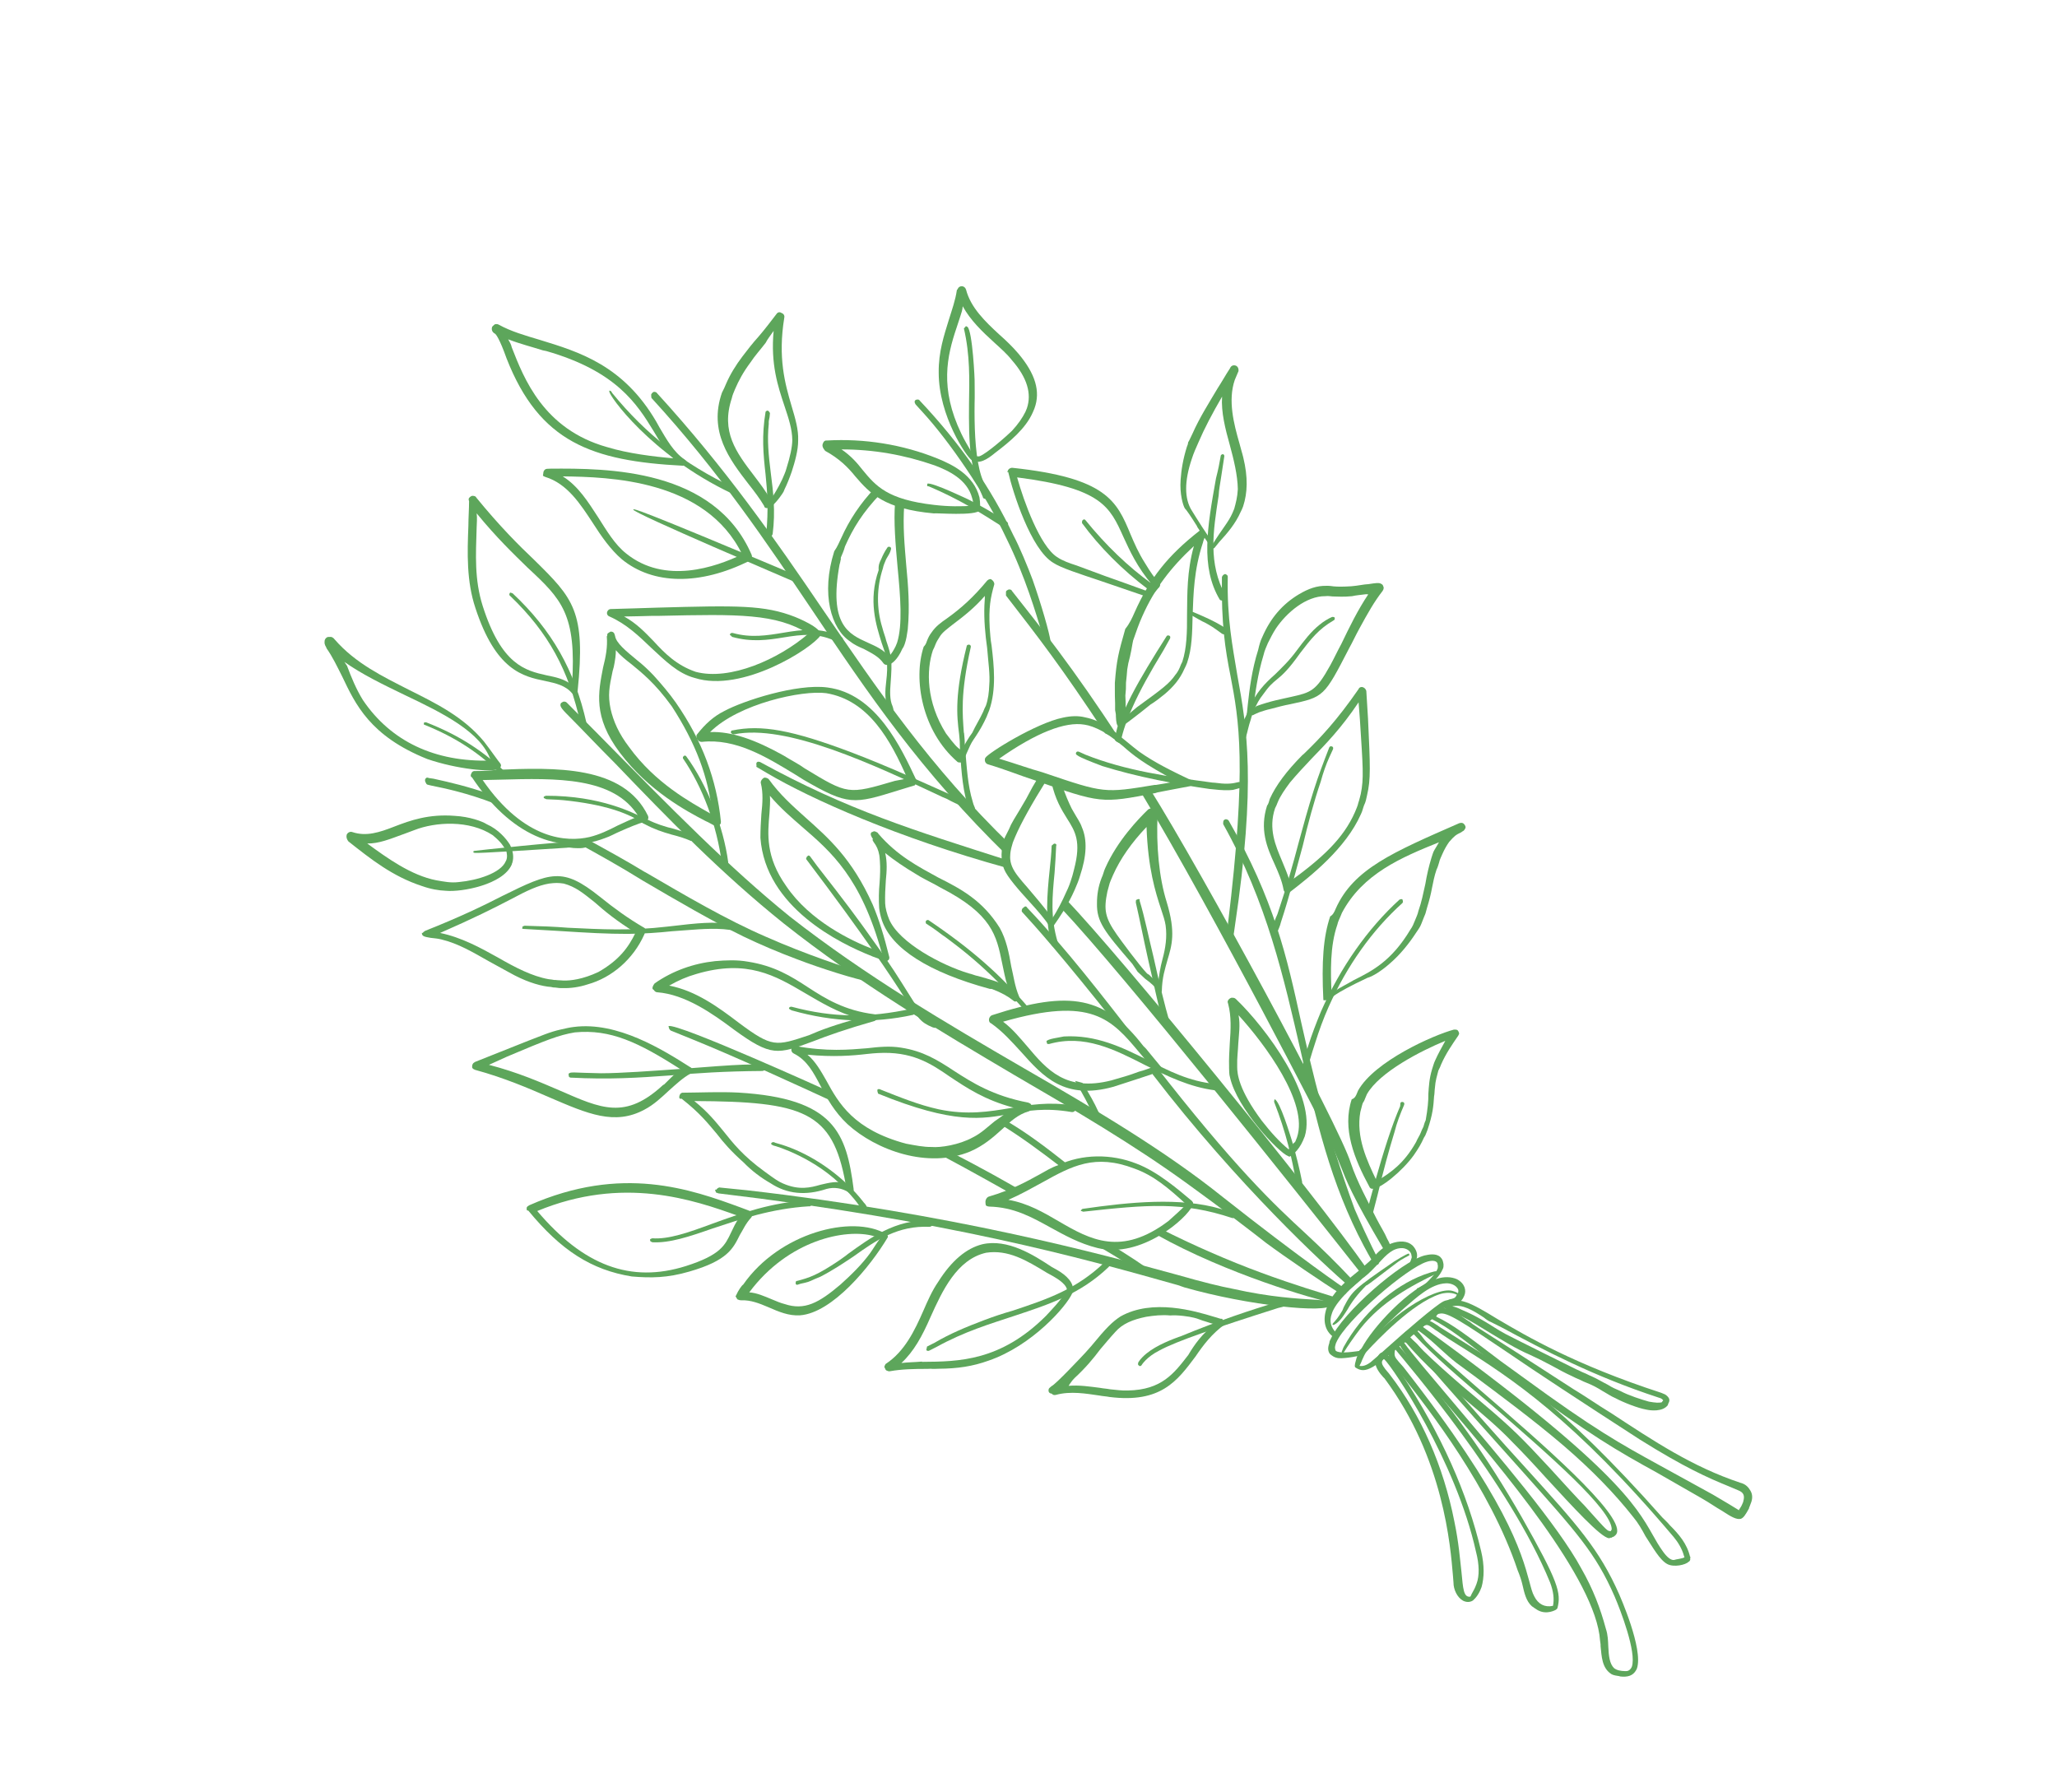 <svg width="241" height="210" viewBox="0 0 241 210" fill="none" xmlns="http://www.w3.org/2000/svg">
<path d="M169.089 152.845C169.12 152.783 169.151 152.721 169.213 152.752C170.757 151.774 172.347 152.645 175.416 154.528C178.843 156.55 184.53 159.896 194.613 163.182C194.737 163.244 194.909 163.291 195.096 163.384C195.501 163.664 195.703 163.96 195.516 164.333C195.516 164.333 195.516 164.333 195.485 164.395C195.453 164.457 195.422 164.519 195.406 164.628C194.798 165.451 193.333 165.263 192.881 165.154C191.946 164.998 190.216 164.329 189.265 163.815C188.782 163.613 188.377 163.333 187.863 163.037L187.801 163.006C187.271 162.664 186.57 162.275 185.916 162.026C185.62 161.917 185.433 161.823 185.121 161.668C184.763 161.528 184.451 161.372 184.202 161.247C183.407 160.889 182.581 160.438 181.88 160.049C180.992 159.567 180.057 159.1 179.2 158.711C177.689 158.073 176.115 157.092 174.23 155.957C172.002 154.572 171.379 154.261 170.787 154.043C170.428 153.903 169.992 153.685 169.291 153.296C169.042 153.171 169.042 153.016 169.089 152.845ZM194.861 164.084C194.83 163.99 194.612 163.804 194.394 163.772C186.758 161.28 180.962 158.23 175.898 155.507L174.714 154.916C174.418 154.807 174.075 154.558 173.857 154.371C172.658 153.578 171.287 152.738 170.148 153.063C170.476 153.11 170.834 153.25 171.208 153.437C171.878 153.733 172.423 153.966 173.062 154.324L173.701 154.682C174.729 155.273 175.352 155.74 176.365 156.284C177.316 156.798 184.467 160.331 184.717 160.455C185.013 160.564 185.278 160.735 185.574 160.844C185.87 160.953 186.135 161.125 186.431 161.234C187.101 161.529 187.755 161.934 188.378 162.245C188.846 162.556 189.329 162.759 189.874 162.992C190.762 163.475 192.336 163.988 193.193 164.222C193.91 164.347 194.393 164.394 194.721 164.285C194.736 164.177 194.83 164.146 194.861 164.084Z" fill="#5DA65B"/>
<path d="M167.622 154.211C167.825 153.729 168.137 153.419 168.621 153.31C169.712 153 171.145 154.183 172.08 154.805L172.205 154.867C172.641 155.24 172.641 155.24 177.72 158.476L184.341 162.755C185.836 163.657 187.192 164.606 188.563 165.446L188.625 165.477C193.813 168.884 198.284 171.856 203.894 173.725C204.517 173.881 204.844 174.238 205.094 174.674C205.343 175.109 205.358 175.622 205.092 176.228C205.061 176.29 205.014 176.461 204.983 176.523C204.952 176.585 204.92 176.647 204.905 176.756C204.514 177.455 204.28 177.843 203.953 177.952C203.469 178.06 202.909 177.78 201.709 176.987C201.07 176.629 200.385 176.131 199.356 175.54C197.3 174.357 195.57 173.377 194.09 172.521C189.51 170 186.238 168.133 177.997 161.958C176.564 160.931 175.349 159.935 174.243 159.111C171.501 156.964 169.866 155.642 167.731 154.537C167.684 154.553 167.56 154.335 167.622 154.211ZM204.173 176.118C204.204 176.056 204.235 175.994 204.251 175.885C204.438 175.201 204.267 174.844 203.613 174.595L202.584 174.159C200.06 173.131 197.38 171.948 192.13 168.666C184.979 164.045 180.056 160.809 176.488 158.367C171.394 154.929 169.524 153.684 168.667 153.917C168.511 153.916 168.339 154.025 168.261 154.258C170.302 155.239 171.782 156.405 175.817 159.47L178.419 161.352C186.8 167.481 189.791 169.13 194.496 171.713C196.023 172.553 197.737 173.487 199.903 174.685L200.666 175.105C201.694 175.697 203.517 176.801 203.782 176.973C203.782 176.973 203.72 176.941 203.751 176.879L203.923 176.615C204.063 176.413 204.11 176.242 204.173 176.118Z" fill="#5DA65B"/>
<path d="M165.798 155.282C165.829 155.22 165.829 155.22 165.922 155.189C167.061 154.397 167.528 154.708 168.26 155.19C168.385 155.253 168.525 155.362 168.666 155.47C169.522 156.015 170.504 156.622 171.361 157.166C176.144 160.138 182.749 164.214 194.756 177.789C195.068 178.1 195.363 178.365 195.628 178.691C196.718 179.78 197.653 180.868 198.01 182.407L198.072 182.438L198.041 182.5C198.01 182.563 198.041 182.656 198.025 182.765C198.025 182.765 198.025 182.765 197.994 182.827C197.963 182.889 197.932 182.951 197.838 182.982C197.495 183.355 196.092 183.664 195.328 183.244C194.44 182.762 193.631 181.27 192.79 179.995C192.37 179.202 191.887 178.378 191.373 177.771C189.209 175.019 186.515 172.236 183.166 169.358C179.677 166.372 175.471 163.261 172.636 161.145C171.81 160.539 171.124 160.041 170.642 159.683C169.941 159.139 169.411 158.641 168.819 158.112C168.072 157.428 167.308 156.697 165.937 155.702C165.828 155.53 165.797 155.437 165.798 155.282ZM197.355 182.469L197.277 182.236C197.044 181.381 196.531 180.619 196.095 180.09C184.338 166.173 177 161.459 171.142 157.757L171.08 157.725C170.161 157.15 169.241 156.574 168.353 155.936C168.229 155.874 168.089 155.765 167.948 155.656C167.341 155.236 167.185 155.081 166.686 155.453C188.916 171.491 191.718 176.466 193.601 179.778C193.99 180.477 194.363 181.13 194.846 181.799C195.329 182.467 195.749 182.794 196.108 182.779C196.435 182.67 196.997 182.64 197.355 182.469Z" fill="#5DA65B"/>
<path d="M164.394 156.368C164.456 156.244 164.565 156.104 164.737 155.996C165.673 155.375 166.015 155.779 166.778 156.821C167.37 157.66 170.111 159.962 173.491 162.933C180.563 169.03 190.142 177.351 189.439 179.604C189.361 179.837 189.189 179.945 189.064 180.038C188.971 180.069 188.83 180.116 188.799 180.178L188.737 180.147C188.706 180.209 188.643 180.178 188.503 180.224C187.537 180.131 184.266 176.554 181.089 173.102C179.688 171.547 178.317 170.085 177.227 168.996C175.545 167.224 173.754 165.746 172.087 164.331C169.61 162.2 167.025 160.053 164.44 156.975L164.409 156.881C164.331 156.648 164.253 156.57 164.394 156.368ZM188.769 179.308C188.8 179.246 188.8 179.246 188.831 179.184C188.833 176.853 181.45 170.445 174.939 164.783C171.248 161.657 167.759 158.671 165.781 156.478C165.687 156.354 165.625 156.323 165.516 156.307C165.422 156.338 165.173 156.524 165.079 156.555L165.142 156.587C166.979 158.67 170.78 161.968 173.584 164.301C177.197 167.349 178.381 168.562 181.542 171.968C183.349 173.958 184.657 175.389 185.685 176.446L185.934 176.726C188.332 179.401 188.332 179.401 188.691 179.385C188.706 179.432 188.706 179.432 188.769 179.308Z" fill="#5DA65B"/>
<path d="M163.785 157.037C163.816 156.975 163.848 156.913 163.91 156.944C164.066 156.788 164.347 156.695 164.643 156.649C165.064 156.665 165.593 157.007 166.076 157.52C171.666 164.16 175.871 168.825 178.986 172.246C184.748 178.622 187.364 181.483 189.713 186.815C189.744 186.908 192.576 193.219 191.779 195.503C191.748 195.565 191.748 195.565 191.717 195.628L191.685 195.69C191.326 196.327 190.718 196.528 189.799 196.419L189.736 196.388C189.409 196.341 189.082 196.294 188.832 196.169C187.664 195.469 187.65 194.024 187.526 192.874C187.542 192.61 187.479 192.423 187.464 192.221C187.003 185.072 175.884 171.98 169.235 164.189C166.245 160.675 164.018 158.047 163.863 157.27C163.801 157.239 163.832 157.177 163.785 157.037ZM191.124 195.41C191.124 195.41 191.156 195.347 191.187 195.285C191.765 193.592 189.852 188.633 189.168 187.048C186.958 181.98 184.747 179.554 178.191 172.199C175.201 168.84 171.027 164.268 165.593 157.939C165.312 157.566 164.814 157.162 164.502 157.317C165.389 158.576 167.601 161.158 170.435 164.516C175.496 170.503 182.55 178.729 185.273 183.781C186.643 186.175 187.498 188.429 188.151 190.854C188.384 191.554 188.399 192.222 188.43 192.937C188.476 194.009 188.584 194.957 189.114 195.455C189.456 195.704 189.846 195.782 190.423 195.798C190.688 195.813 190.922 195.736 191.124 195.41Z" fill="#5DA65B"/>
<path d="M162.834 157.922C162.943 157.627 163.115 157.518 163.302 157.456C163.395 157.425 163.598 157.41 163.816 157.596C166.339 160.489 169.033 163.738 171.866 167.719C174.17 170.891 176.287 174.28 178.264 177.716C182.56 185.302 182.948 186.623 182.464 188.441L182.308 188.597C182.308 188.597 181.232 189.264 180.141 188.642C180.016 188.579 179.674 188.33 179.471 188.19C178.801 187.584 178.599 186.667 178.366 185.657C178.258 185.175 178.056 184.569 177.807 183.978C174.588 174.325 167.348 165.074 164.28 161.171C163.424 160.005 162.91 159.398 162.77 159.134C162.661 158.808 162.677 158.388 162.818 158.031C162.802 157.984 162.834 157.922 162.834 157.922ZM181.95 188.146C182.106 187.369 182.013 186.467 181.609 185.41C176.818 173.69 164.781 159.71 163.457 158.078C163.3 158.855 163.394 158.979 163.908 159.586C164.063 159.741 164.25 159.99 164.406 160.145C176.536 175.648 178.245 181.865 179.177 185.284C179.379 186.046 179.519 186.621 179.768 187.056C180.219 187.942 180.983 188.363 181.95 188.146Z" fill="#5DA65B"/>
<path d="M161.352 159.086C161.555 158.604 161.836 158.356 162.194 158.496C162.864 158.792 163.58 159.849 164 160.642L164.218 160.984C168.873 168.089 171.922 174.898 173.537 181.768C173.926 183.4 173.893 184.86 173.581 185.948C173.518 186.072 173.471 186.243 173.409 186.368C173.05 187.16 172.55 187.532 172.55 187.532C172.207 187.75 171.786 187.734 171.413 187.547C170.711 187.158 170.291 186.21 170.292 185.433C170.292 185.277 170.246 184.982 170.23 184.625C169.937 181.252 169.182 170.887 162.207 161.495L162.051 161.34C161.646 160.904 161.164 160.236 161.148 159.723C161.211 159.599 161.196 159.397 161.227 159.335C161.289 159.21 161.32 159.148 161.352 159.086ZM172.848 185.932C172.91 185.808 172.926 185.699 172.989 185.575C173.348 184.627 173.318 183.291 172.93 181.814C170.585 171.198 163.159 160.144 162.193 159.273L162.069 159.211C162.069 159.211 162.037 159.273 162.006 159.335C161.975 159.397 161.975 159.397 161.944 159.459C161.912 159.522 161.881 159.584 161.928 159.724C161.897 159.786 162.005 160.112 162.753 160.952L162.846 161.076C166.505 165.819 169.119 171.788 170.392 178.253C170.92 180.771 171.058 182.745 171.228 184.19C171.414 186.148 171.475 187.112 172.192 187.081L172.286 187.05C172.458 186.631 172.707 186.289 172.848 185.932Z" fill="#5DA65B"/>
<path d="M159.529 157.982C160.794 155.543 165.1 150.853 168.296 149.846C169.185 149.551 170.027 149.583 170.697 149.878C171.647 150.392 171.818 151.216 171.552 151.821C171.521 151.884 171.521 151.884 171.49 151.946C171.318 152.365 170.913 152.707 170.492 152.846C170.336 152.846 170.164 152.955 170.008 152.955C169.852 152.955 169.618 153.032 169.525 153.063C169.026 153.28 168.651 153.715 168.183 154.181C167.871 154.492 167.622 154.678 167.31 154.989C166.234 155.811 165.391 156.557 164.658 157.162C160.93 160.314 160.025 161.028 158.825 160.235C158.701 160.173 158.685 159.971 158.857 159.396C158.936 159.007 159.185 158.51 159.326 158.153C159.482 158.153 159.529 157.982 159.529 157.982ZM170.82 151.495C170.883 151.37 170.867 151.168 170.836 151.075C170.618 150.578 169.964 150.328 169.403 150.359C167.657 150.42 165.956 152.019 164.505 153.277L164.225 153.526C162.509 155.078 160.761 156.693 159.606 159.303C159.528 159.536 159.403 159.785 159.278 160.033C159.667 160.111 160.088 159.972 160.587 159.599C160.743 159.444 161.523 158.823 162.397 158.015C164.675 155.966 168.184 152.938 169.12 152.472C169.385 152.333 169.603 152.364 169.822 152.24C170.212 152.162 170.508 152.116 170.648 151.759C170.68 151.697 170.68 151.697 170.711 151.634L170.82 151.495Z" fill="#5DA65B"/>
<path d="M155.898 156.907C157.288 153.753 164.23 147.775 166.911 147.094C167.395 146.985 168.221 146.815 168.735 147.266C169.046 147.577 169.046 147.732 169.124 148.121C169.124 148.276 169.139 148.478 169.046 148.665C169.014 148.727 168.983 148.789 168.983 148.789C168.514 149.876 166.845 151.258 166.284 151.289C166.128 151.289 166.05 151.211 165.988 151.18L165.988 151.025C166.019 150.962 166.051 150.9 166.113 150.931C166.612 150.714 167.033 150.419 167.376 150.047C167.72 149.674 168.188 149.208 168.36 148.789C168.391 148.726 168.391 148.726 168.422 148.664C168.484 148.54 168.438 148.4 168.469 148.338C168.438 148.245 168.423 148.043 168.423 148.043C168.283 147.623 167.628 147.685 167.16 147.84C164.852 148.553 157.692 154.655 156.552 157.311C156.521 157.373 156.49 157.436 156.474 157.544C156.396 157.777 156.396 157.933 156.427 158.026C156.458 158.119 156.427 158.181 156.505 158.259C156.878 158.601 158.219 158.416 158.967 158.323L159.264 158.277L159.981 157.469C160.075 157.438 160.215 157.392 160.278 157.423C160.402 157.485 160.433 157.578 160.386 157.749L159.528 158.759C159.403 158.852 157.595 159.192 156.847 159.13C156.364 159.083 156.021 158.834 155.787 158.601C155.569 158.259 155.554 157.901 155.742 157.373C155.757 157.109 155.867 156.969 155.898 156.907Z" fill="#5DA65B"/>
<path d="M155.668 152.788C155.73 152.664 155.777 152.493 155.839 152.369C156.464 151.126 158.086 149.76 159.319 148.782C159.755 148.378 160.161 148.036 160.442 147.788C160.598 147.633 160.754 147.477 160.91 147.322C161.425 146.685 162.064 146.111 162.922 145.723C163.982 145.32 164.886 145.382 165.478 145.911C165.945 146.378 166.148 146.984 165.96 147.512C165.929 147.574 165.929 147.574 165.898 147.636C165.866 147.699 165.835 147.761 165.788 147.932C165.726 148.056 165.663 148.025 165.632 148.087C165.601 148.149 165.398 148.164 165.336 148.133C165.211 148.071 165.18 147.978 165.227 147.807C165.258 147.745 165.258 147.745 165.258 147.745C165.29 147.683 165.321 147.621 165.337 147.512C165.399 147.387 165.415 147.279 165.384 147.185C165.368 146.673 164.932 146.299 164.34 146.237C163.233 146.189 162.453 146.966 161.47 148.068C161.002 148.534 160.519 149.109 159.817 149.652C159.723 149.683 159.411 149.994 159.411 149.994C158.475 150.77 156.822 152.199 156.15 153.612C156.088 153.737 156.072 153.845 156.041 153.907C155.713 154.793 155.915 155.555 156.6 156.208C156.662 156.239 156.693 156.332 156.646 156.503C156.615 156.565 156.584 156.627 156.49 156.658C156.397 156.689 156.335 156.658 156.225 156.643C155.213 155.943 154.949 154.684 155.418 153.285C155.496 153.052 155.558 152.928 155.668 152.788Z" fill="#5DA65B"/>
<path d="M108.603 157.774L109.492 157.324C111.317 156.253 113.142 155.493 115.309 154.671C116.463 154.236 117.539 153.88 118.63 153.57C122.84 152.174 126.099 151.042 129.375 147.937C129.5 147.843 129.702 147.828 129.827 147.89C129.952 147.953 130.076 148.17 129.967 148.31C129.936 148.372 129.905 148.434 129.905 148.434C126.597 151.602 122.995 152.796 118.879 154.16C115.979 155.122 113.001 156.005 109.71 157.821L108.821 158.271L108.665 158.271C108.603 158.24 108.541 158.209 108.541 158.209L108.541 158.053L108.572 157.991L108.603 157.774Z" fill="#5DA65B"/>
<path d="M103.645 160.038C103.676 159.976 103.723 159.805 103.816 159.774C105.984 158.33 107.155 155.923 108.186 153.561C108.686 152.412 109.217 151.2 109.919 150.19C111.48 147.705 113.227 146.246 115.098 145.781C118.045 145.115 121.067 147.013 123.202 148.429L123.841 148.786C124.931 149.409 125.912 150.326 125.693 151.383C125.662 151.445 125.662 151.445 125.631 151.507C124.99 153.014 120.934 157.673 115.804 159.425C113.995 160.077 112.218 160.355 109.989 160.369C109.63 160.384 109.272 160.4 109.053 160.368L108.695 160.384C107.136 160.383 105.64 160.413 104.268 160.66C104.174 160.691 104.003 160.644 103.878 160.582C103.753 160.52 103.722 160.427 103.66 160.24C103.629 160.302 103.582 160.162 103.645 160.038ZM125.007 151.351C125.164 150.575 123.871 149.812 123.419 149.548L122.656 149.127C120.241 147.649 118.106 146.389 115.534 146.776C112.104 147.55 110.386 151.279 109.043 154.261C108.043 156.56 107.075 158.331 105.609 159.698C106.357 159.605 107.137 159.606 107.994 159.529L108.056 159.56C112.359 159.532 117.222 159.473 122.527 154.193C122.87 153.821 124.492 152.144 124.742 151.491L125.007 151.351Z" fill="#5DA65B"/>
<path d="M113.086 38.321C113.118 38.259 113.149 38.197 113.211 38.228L113.336 38.29C113.943 38.71 114.219 44.678 114.188 44.74C114.187 45.517 114.217 46.387 114.185 47.226C114.152 49.775 114.227 52.805 114.755 55.012C115.004 56.069 115.424 57.017 115.813 57.872C115.844 57.965 115.891 58.105 115.86 58.167C115.797 58.292 115.688 58.431 115.485 58.447C115.329 58.447 115.158 58.4 115.142 58.198C114.365 56.488 114.085 55.338 113.79 53.675C113.511 51.592 113.513 49.417 113.531 47.288C113.58 44.475 113.66 41.6 112.93 38.476L113.086 38.321Z" fill="#5DA65B"/>
<path d="M112.217 33.845C112.295 33.612 112.529 33.534 112.685 33.534C112.95 33.55 113.106 33.706 113.184 33.939C113.727 36.037 115.409 37.654 117.06 39.179C117.87 39.894 118.634 40.625 119.319 41.434C121.296 43.782 121.934 45.849 121.199 47.853C121.137 47.977 121.09 48.148 120.996 48.334C120.169 50.214 118.297 51.767 116.596 53.055C115.661 53.832 114.678 54.468 113.806 53.877C113.276 53.535 109.975 48.777 109.98 43.649C109.951 41.225 110.607 39.298 111.154 37.511C111.529 36.3 111.936 35.181 112.108 33.985L112.217 33.845ZM120.139 48.256C120.202 48.132 120.248 47.961 120.311 47.837C120.889 46.143 120.361 44.247 118.523 42.163C117.978 41.464 117.246 40.826 116.498 40.142C115.081 38.851 113.71 37.544 112.792 35.881C112.776 36.3 112.636 36.658 112.511 37.062L112.073 38.398C110.948 41.723 110.072 45.483 112.624 50.799C112.981 51.561 113.433 52.292 113.806 52.945C114.118 53.411 114.414 53.52 114.757 53.458C115.552 53.194 118.001 51.036 118.547 50.493C119.312 49.67 119.796 48.94 120.139 48.256Z" fill="#5DA65B"/>
<path d="M154.777 118.491C157.058 113.333 160.226 108.813 163.97 105.397C164.063 105.366 164.157 105.335 164.266 105.351C164.328 105.382 164.36 105.475 164.375 105.677L164.312 105.802C160.756 109 157.822 113.132 155.651 117.994C155.057 119.33 154.542 120.744 154.088 122.189C153.651 123.525 153.197 124.97 152.916 126.461C152.806 126.757 152.604 126.772 152.479 126.71C152.354 126.648 152.136 126.461 152.23 126.275C152.543 125.032 152.871 123.835 153.246 122.623C153.699 121.178 154.231 119.811 154.777 118.491Z" fill="#5DA65B"/>
<path d="M156.487 106.48C158.564 101.804 163.211 99.849 170.961 96.451C171.195 96.374 171.413 96.405 171.506 96.529C171.662 96.685 171.787 96.903 171.646 97.105C171.584 97.229 171.475 97.369 171.334 97.415L171.209 97.508C170.539 97.834 170.414 97.927 169.774 98.657C169.493 99.061 169.259 99.449 168.963 100.117C168.853 100.413 168.681 100.677 168.603 101.065C168.525 101.298 168.462 101.578 168.306 101.888C168.041 102.65 167.915 103.364 167.775 104.033C167.649 104.747 167.446 105.54 167.196 106.348L167.008 107.031C166.946 107.156 166.93 107.264 166.836 107.451L166.696 107.808L166.555 108.165C166.414 108.523 166.352 108.647 165.931 109.253C165.072 110.573 164.042 111.846 162.872 112.856C162.311 113.353 161.936 113.632 161.297 114.051C161.032 114.191 160.735 114.393 160.408 114.501L160.221 114.563C156.088 116.503 155.854 117.046 155.854 117.046L155.823 117.108L155.792 117.171L155.075 117.201L155.044 117.108C154.829 112.725 155.034 109.758 155.847 107.365C156.159 107.21 156.346 106.837 156.487 106.48ZM168.59 98.687C164.192 100.456 159.639 102.379 157.219 106.962C157.157 107.086 157.11 107.257 157.047 107.381C156.938 107.677 156.766 107.941 156.688 108.329C155.813 110.846 155.888 113.876 156.011 116.425C156.073 116.301 156.167 116.27 156.291 116.176C157.056 115.664 157.82 115.307 158.6 114.842C160.783 113.755 163.044 112.592 165.245 108.91C165.495 108.569 165.635 108.211 165.776 107.854C165.917 107.497 166.104 107.124 166.182 106.735C166.557 105.679 166.745 104.685 166.996 103.566C167.168 102.525 167.403 101.515 167.7 100.536C167.809 100.241 167.887 99.852 168.059 99.588C168.199 99.386 168.387 99.014 168.59 98.687Z" fill="#5DA65B"/>
<path d="M115.428 88.812C115.709 88.252 121.433 84.698 124.551 84.079C125.471 83.877 126.344 83.847 127.138 84.049C128.978 84.424 130.302 85.435 131.548 86.524L132.046 86.928C132.545 87.332 132.981 87.706 133.464 88.063C135.302 89.37 137.405 90.382 139.384 91.331C139.618 91.409 139.696 91.642 139.664 91.86C139.602 91.984 139.493 92.124 139.29 92.139C137.918 92.387 136.702 92.635 135.626 92.836L135.392 92.913C129 94.152 129 94.152 121.115 91.38C119.604 90.897 117.858 90.181 115.723 89.542C115.427 89.433 115.318 89.107 115.428 88.812ZM137.841 91.532C133.93 89.462 132.7 88.42 131.594 87.441C130.893 86.896 130.363 86.398 129.195 85.698C128.307 85.216 127.605 84.982 127.06 84.904C124.8 84.514 121.401 85.848 117.065 88.891C119.028 89.483 120.742 90.105 122.114 90.479L122.347 90.557C129.375 92.94 129.375 92.94 135.284 91.965L135.44 91.965C136.079 91.857 136.921 91.733 137.841 91.532Z" fill="#5DA65B"/>
<path d="M102.046 97.597C102.077 97.535 102.108 97.473 102.171 97.504C102.295 97.411 102.436 97.365 102.56 97.427C102.685 97.489 102.856 97.536 102.903 97.676C105.114 100.257 107.561 101.518 109.913 102.809C112.656 104.179 115.133 105.532 117.125 108.704C117.888 110.057 118.214 111.657 118.478 113.227C118.757 114.377 118.896 115.574 119.379 116.709C119.41 116.802 119.456 116.942 119.425 117.004C119.363 117.128 119.254 117.268 119.113 117.315C118.973 117.361 118.817 117.361 118.724 117.237C118.085 116.723 117.321 116.303 116.309 115.914C116.246 115.883 116.184 115.852 115.981 115.867C108.844 113.935 104.435 111.15 103.315 107.793C103.175 107.373 103.051 106.844 103.005 106.394C102.943 105.43 102.96 104.389 103.054 103.426C103.117 102.524 103.149 101.685 103.087 100.877C103.088 100.722 103.041 100.426 103.026 100.224C102.902 99.541 102.715 99.136 102.341 98.639L102.201 98.375L102.295 98.344C101.983 97.877 101.983 97.722 102.046 97.597ZM118.07 115.589C117.744 114.61 117.604 113.724 117.402 112.807C116.75 109.605 116.223 107.087 110.208 104.006L109.57 103.648C108.806 103.228 108.011 102.87 107.279 102.388C105.986 101.625 104.709 100.754 103.712 99.945C103.96 101.002 103.897 102.059 103.787 103.131C103.724 104.032 103.676 104.98 103.707 105.85C103.722 106.363 103.924 107.125 104.173 107.716C105.355 110.483 110.388 113.112 113.504 114.047C113.894 114.125 114.268 114.312 114.595 114.359C115.858 114.717 116.995 115.013 118.07 115.589Z" fill="#5DA65B"/>
<path d="M92.734 122.797C92.812 122.564 93.046 122.486 93.171 122.548C96.88 123.235 99.499 122.988 101.572 122.819C103.022 122.649 104.285 122.541 105.547 122.744C108.119 123.134 109.817 124.177 111.749 125.452C113.868 126.821 116.314 128.393 120.475 129.188C120.599 129.251 120.771 129.297 120.818 129.437C120.911 129.562 120.926 129.764 120.864 129.888C120.801 130.012 120.692 130.152 120.552 130.198C119.273 130.571 118.4 131.378 117.37 132.341C116.372 133.241 115.249 134.235 113.658 134.918C108.73 136.965 102.653 134.785 99.289 131.706C97.778 130.291 96.875 128.674 96.128 127.212C95.288 125.627 94.556 124.212 92.998 123.434C92.749 123.309 92.671 123.076 92.734 122.797ZM118.806 129.793C115.331 128.874 113.244 127.443 111.312 126.167C108.944 124.518 106.778 123.164 102.85 123.379C102.491 123.394 102.039 123.441 101.587 123.487C99.888 123.688 97.612 123.872 94.604 123.575C95.538 124.353 96.177 125.488 96.799 126.576C98.278 129.296 100.021 132.343 106.13 133.995C107.236 134.198 108.187 134.401 109.169 134.386C110.135 134.48 112.365 134.155 113.987 133.255C114.969 132.774 115.749 131.998 116.529 131.377C117.34 130.849 117.98 130.274 118.806 129.793Z" fill="#5DA65B"/>
<path d="M102.815 127.637L102.909 127.606L103.065 127.606L103.189 127.668C105.402 128.54 107.63 129.459 109.984 129.973C113.334 130.675 115.891 130.242 118.401 129.824C120.615 129.453 122.875 129.066 125.728 129.519C125.79 129.55 125.961 129.597 125.993 129.69C126.024 129.783 126.07 129.923 126.008 130.047C125.945 130.172 125.836 130.311 125.571 130.296C122.376 129.749 120.381 130.152 118.416 130.492C115.142 131.112 111.775 131.762 102.877 128.134C102.799 127.901 102.768 127.808 102.815 127.637Z" fill="#5DA65B"/>
<path d="M108.49 107.89L108.615 107.797L108.771 107.797C113.865 111.235 117.323 114.283 120.765 118.373L120.796 118.466L120.297 118.683C118.226 116.211 115.562 113.676 114.114 112.447C112.946 111.436 111.902 110.643 110.796 109.818C110.126 109.367 110.033 109.243 109.222 108.683L108.49 108.201C108.459 108.107 108.428 108.014 108.49 107.89Z" fill="#5DA65B"/>
<path d="M126.821 126.878C127.708 128.292 128.253 129.303 128.642 130.158L128.891 130.593C128.922 130.686 128.953 130.78 128.938 130.888C128.875 131.013 128.766 131.152 128.563 131.168C128.407 131.168 128.236 131.121 128.221 130.919L127.894 130.25C127.505 129.396 126.929 128.292 126.104 126.908L125.964 126.644L126.821 126.878Z" fill="#5DA65B"/>
<path d="M126.075 88.182C126.137 88.058 126.231 88.027 126.402 88.074L127.197 88.432C131.872 90.3 137.046 91.019 142.05 91.691L142.315 91.706C143.515 91.878 144.232 91.848 144.902 91.677C145.198 91.631 145.23 91.569 145.261 91.662C145.354 91.631 145.417 91.662 145.526 91.678C145.619 91.802 145.666 91.942 145.603 92.066C145.541 92.191 145.447 92.222 145.322 92.315C144.995 92.423 144.746 92.454 144.465 92.547C143.919 92.624 143.078 92.593 142.158 92.483L141.675 92.436C139.929 92.186 137.732 91.827 135.612 91.391C133.103 90.876 131.17 90.377 129.144 89.754C125.934 88.54 125.997 88.415 126.075 88.182Z" fill="#5DA65B"/>
<path d="M85.658 85.682C85.689 85.62 85.72 85.558 85.782 85.589C89.181 84.877 92.766 85.501 99.903 88.21C104.188 89.845 108.302 91.744 111.963 93.378L113.179 93.907C113.413 93.985 113.428 94.187 113.428 94.343C113.365 94.467 113.35 94.576 113.256 94.607C113.163 94.638 113.1 94.607 112.929 94.56C112.259 94.264 111.589 93.968 110.888 93.579L110.467 93.408C102.271 89.548 92.112 84.785 85.985 86.04C85.891 86.071 85.829 86.04 85.751 85.962C85.549 85.822 85.626 85.744 85.658 85.682Z" fill="#5DA65B"/>
<path d="M81.605 86.145L81.636 86.083C82.619 84.825 83.617 83.924 84.865 83.304C87.111 82.093 93.347 80.078 96.932 80.546C102.684 81.281 105.577 87.623 107.351 91.385C107.382 91.479 107.429 91.618 107.366 91.743C107.304 91.867 107.21 91.898 107.195 92.007L105.215 92.612C100.038 94.224 99.368 94.394 94.148 91.36L93.229 90.784C89.77 88.668 86.187 86.49 82.227 86.922C82.072 86.922 81.9 86.876 81.807 86.751C81.589 86.565 81.573 86.363 81.605 86.145ZM106.307 91.214C104.347 86.737 101.794 82.042 96.791 81.215C94.017 80.84 86.549 82.435 83.195 85.773C85.704 85.666 88.541 86.694 91.797 88.515C92.716 89.09 93.651 89.557 94.274 90.024C99.353 93.105 99.353 93.105 104.841 91.492L106.307 91.214Z" fill="#5DA65B"/>
<path d="M103.243 65.509C103.414 65.089 103.664 64.592 103.945 64.188C104.008 64.064 104.101 64.033 104.273 64.08C104.397 64.142 104.428 64.235 104.381 64.406C104.35 64.468 104.35 64.468 104.303 64.639C104.194 64.934 103.944 65.276 103.819 65.525C103.679 65.882 103.491 66.255 103.444 66.581C102.694 68.849 102.676 71.289 103.376 73.543C103.516 74.118 103.749 74.662 103.827 75.051C104.464 76.963 104.558 77.242 104.337 80.164C104.274 80.909 104.226 82.013 104.568 82.728C104.646 82.961 104.677 83.054 104.677 83.21C104.646 83.272 104.521 83.365 104.505 83.474C104.412 83.505 104.349 83.474 104.24 83.458C104.178 83.427 104.116 83.396 104.085 83.302C103.618 82.059 103.697 80.894 103.838 79.759C103.933 78.951 103.996 78.05 103.872 77.211C103.794 76.667 103.53 76.029 103.297 75.33C102.659 73.263 101.695 70.371 102.945 66.798C102.899 66.192 103.055 65.882 103.243 65.509Z" fill="#5DA65B"/>
<path d="M98.569 63.019C99.49 60.952 100.801 58.964 102.533 57.147L102.626 57.116C102.689 57.148 102.72 57.241 102.782 57.272C102.876 57.396 103.094 57.583 103.218 57.645L103.281 57.676L103.218 57.8C101.018 60.083 99.925 61.947 99.004 64.013C98.816 64.697 98.645 64.961 98.567 65.194C98.504 65.318 98.489 65.427 98.52 65.52C98.457 65.645 98.472 65.847 98.363 66.142C97.079 73.196 99.416 74.286 101.675 75.297C102.595 75.718 103.499 76.091 104.137 76.915C104.449 76.605 104.683 76.216 104.933 75.719C104.995 75.595 105.042 75.424 105.105 75.3C105.761 73.218 105.499 69.939 105.159 66.427C104.928 63.862 104.681 61.096 104.87 58.858L104.901 58.796L105.057 58.796C105.353 58.905 105.54 58.999 105.883 59.092L105.945 59.123C105.756 61.672 105.988 63.925 106.173 66.194C106.404 68.603 106.605 71.074 106.353 73.747C106.259 74.399 106.181 74.943 105.993 75.472C105.915 75.704 105.821 75.891 105.712 76.031C105.181 77.243 104.463 77.895 103.949 77.91C103.793 77.91 103.622 77.863 103.528 77.739C102.937 76.899 102.142 76.541 101.192 76.027C100.709 75.825 100.101 75.56 99.602 75.156C97.406 73.709 96.147 69.621 97.741 64.588C98.131 64.044 98.319 63.516 98.569 63.019Z" fill="#5DA65B"/>
<path d="M61.196 108.601C61.227 108.539 61.321 108.508 61.461 108.462C63.347 108.51 65.031 108.573 66.527 108.698C70.486 108.888 73.822 109.077 78.171 108.567C82.318 108.073 83.191 108.042 85.732 108.184C85.997 108.2 86.153 108.2 86.246 108.324C86.277 108.418 86.34 108.449 86.293 108.62L86.215 108.697C86.152 108.822 86.043 108.961 85.84 108.977C85.84 108.977 85.092 108.914 84.765 108.867C82.848 108.726 80.852 108.973 78.717 109.111C77.111 109.281 75.334 109.404 73.572 109.418C71.078 109.417 69.067 109.306 65.14 109.055L61.274 108.834L61.149 108.772C61.196 108.757 61.227 108.695 61.196 108.601Z" fill="#5DA65B"/>
<path d="M49.536 109.308C49.598 109.183 49.692 109.152 49.817 109.059C53.809 107.477 56.584 106.143 58.846 104.979C64.553 102.155 65.925 101.596 70.24 105.034C72.016 106.465 73.589 107.6 75.397 108.658C75.63 108.736 75.677 109.031 75.615 109.156C75.552 109.28 75.505 109.451 75.474 109.513C74.193 112.371 71.697 114.545 68.844 115.336C67.862 115.661 66.817 115.8 65.975 115.769C65.617 115.784 65.399 115.753 65.071 115.706L64.806 115.69C64.744 115.659 64.417 115.612 64.152 115.596C62.952 115.425 61.44 114.942 59.648 113.93C58.823 113.479 58.059 113.059 57.296 112.639C55.442 111.596 53.743 110.554 51.655 110.055C51.203 109.946 50.782 109.93 50.455 109.883C49.738 109.758 49.411 109.711 49.427 109.292L49.536 109.308ZM74.461 109.279C72.171 107.863 70.8 106.712 69.694 105.733C68.276 104.597 67.42 103.897 66.048 103.523C65.394 103.43 65.082 103.429 64.334 103.522C63.055 103.739 61.839 104.297 59.812 105.383C57.909 106.377 55.508 107.587 51.562 109.309C54.072 109.824 56.3 111.053 58.34 112.189C60.397 113.371 62.345 114.383 64.277 114.726C64.542 114.742 64.823 114.804 64.932 114.82L65.088 114.82C65.415 114.867 65.774 114.852 65.992 114.883C66.834 114.915 68.283 114.745 70.124 113.876C72.478 112.526 73.602 111.066 74.461 109.279Z" fill="#5DA65B"/>
<path d="M143.033 53.355C143.065 53.292 143.189 53.199 143.299 53.215C143.423 53.277 143.454 53.37 143.439 53.479L143.047 56.043C142.953 56.696 142.812 57.364 142.78 58.047C142.122 62.305 141.526 65.972 143.58 69.796C143.612 69.889 143.658 70.029 143.627 70.091C143.564 70.216 143.455 70.356 143.253 70.371C143.097 70.371 142.925 70.324 142.894 70.231C140.637 66.422 141.436 61.807 142.47 56.027C142.72 55.064 142.877 54.287 143.033 53.355Z" fill="#5DA65B"/>
<path d="M139.7 50.835C140.528 48.955 141.62 47.246 142.65 45.507C143.166 44.714 143.618 43.891 144.102 43.161C144.243 42.804 144.539 42.757 144.773 42.835C145.006 42.913 145.147 43.177 145.099 43.504L145.068 43.566C145.006 43.69 144.928 43.923 144.865 44.047C144.803 44.172 144.725 44.405 144.662 44.529C143.849 46.922 144.549 49.642 145.217 51.958C145.357 52.533 145.559 53.139 145.668 53.621C146.227 55.921 146.163 57.755 145.647 59.324C145.569 59.557 145.475 59.743 145.35 59.992C144.757 61.328 143.867 62.399 142.838 63.517L142.323 64.154C142.26 64.278 142.058 64.294 141.933 64.232C141.808 64.169 141.668 64.061 141.715 63.89C141.575 63.625 140.921 62.755 140.267 61.728L140.236 61.635C139.567 60.562 138.96 59.676 138.819 59.567C138.601 59.225 138.197 57.858 138.323 56.21C138.402 55.045 138.606 53.786 139.059 52.342C139.122 52.217 139.2 51.984 139.2 51.829C139.341 51.627 139.481 51.27 139.7 50.835ZM144.399 60.1C144.462 59.975 144.54 59.742 144.602 59.618C144.79 58.935 144.978 58.251 145.025 57.303C144.995 55.656 144.545 53.837 144.094 52.174C143.55 50.231 143.053 48.273 143.18 46.47C142.024 48.459 141.103 50.214 140.432 51.783C140.104 52.513 139.838 53.119 139.635 53.756C138.744 56.382 138.758 58.448 139.63 59.817C139.879 60.252 140.392 61.014 140.844 61.744C141.358 62.506 141.887 63.315 142.12 63.703C143.088 62.088 143.931 61.187 144.399 60.1Z" fill="#5DA65B"/>
<path d="M126.784 61.019C126.815 60.957 126.909 60.926 126.94 60.864C127.034 60.833 127.096 60.864 127.174 60.942C129.556 63.881 132.157 66.385 134.962 68.407C135.086 68.469 135.211 68.687 135.101 68.827C135.039 68.951 134.945 68.982 134.821 69.075C134.727 69.106 134.556 69.059 134.493 69.028C131.518 66.804 128.777 64.036 126.768 61.284L126.784 61.019Z" fill="#5DA65B"/>
<path d="M139.495 71.72L139.588 71.689L139.744 71.689C140.103 71.829 140.835 72.156 140.835 72.156C142.05 72.685 142.938 73.168 143.671 73.65C143.795 73.712 143.92 73.93 143.811 74.07C143.748 74.194 143.654 74.225 143.53 74.318C143.436 74.349 143.265 74.302 143.202 74.271C142.034 73.416 141.909 73.353 141.146 72.933C140.788 72.793 140.258 72.451 139.494 72.031C139.526 71.969 139.385 71.86 139.495 71.72Z" fill="#5DA65B"/>
<path d="M118.076 55.154C118.154 54.921 118.419 54.782 118.637 54.813C129.625 55.986 130.839 58.691 132.457 62.608C132.923 63.697 133.39 64.785 134.153 65.982C134.853 67.148 135.32 67.77 135.632 68.081C135.881 68.361 135.975 68.485 135.912 68.609C135.881 68.672 135.834 68.843 135.74 68.874L134.882 69.883C134.757 69.976 134.617 70.023 134.492 69.96C132.56 69.306 130.675 68.637 129.038 68.092C126.405 67.204 124.316 66.55 123.382 65.927C120.78 64.356 118.666 57.703 118.122 55.294C117.997 55.387 118.013 55.279 118.076 55.154ZM135.008 68.547C133.202 66.401 132.377 64.551 131.63 62.934C130.028 59.374 129.094 57.198 119.166 55.932C119.959 58.776 121.84 63.953 123.834 65.26C124.504 65.711 125.268 65.975 126.141 66.256L129.46 67.486C133.698 68.981 134.072 69.168 134.586 69.308L134.727 68.951L135.008 68.547Z" fill="#5DA65B"/>
<path d="M74.192 59.707C74.254 59.582 74.301 59.411 93.218 67.382C93.576 67.522 93.561 67.786 93.529 67.848C93.467 67.972 93.451 68.081 93.358 68.112C93.264 68.143 93.202 68.112 93.061 68.159C92.874 68.065 74.114 60.095 74.192 59.707Z" fill="#5DA65B"/>
<path d="M63.705 55.208C63.767 55.083 63.877 54.943 64.079 54.928L64.438 54.913C71.172 54.855 83.704 54.896 88.06 65C88.091 65.093 88.123 65.186 88.076 65.357C88.013 65.482 87.92 65.513 87.826 65.699C81.994 68.616 76.507 68.519 72.862 65.533C71.553 64.413 70.463 62.858 69.483 61.319C68.004 59.065 66.478 56.67 63.876 55.876C63.751 55.814 63.642 55.798 63.611 55.705C63.674 55.425 63.642 55.332 63.705 55.208ZM86.954 64.953C82.675 56.169 71.358 55.881 65.933 55.815C67.772 56.967 68.908 58.817 70.076 60.605C71.056 62.144 72.022 63.792 73.361 64.849C77.91 68.52 83.819 66.458 86.954 64.953Z" fill="#5DA65B"/>
<path d="M89.696 48.249C89.727 48.187 89.852 48.094 89.961 48.11C90.086 48.172 90.117 48.265 90.21 48.389L90.163 48.871C90.085 49.26 90.054 49.322 90.069 49.679C89.865 51.559 90.05 53.362 90.298 55.352C90.592 57.636 90.871 59.874 90.525 62.578L90.494 62.64C90.416 62.873 90.182 62.95 90.058 62.888C89.933 62.826 89.699 62.748 89.777 62.515C90.045 59.734 89.906 57.605 89.69 55.553C89.427 53.206 89.226 51.046 89.696 48.249Z" fill="#5DA65B"/>
<path d="M85.069 44.967C85.538 43.88 86.209 42.777 87.005 41.736C87.582 40.975 88.238 40.136 88.846 39.469C89.595 38.599 90.282 37.698 90.968 36.797C91.14 36.533 91.405 36.549 91.545 36.658C91.779 36.736 91.95 36.938 91.888 37.218C91.12 41.926 91.975 44.957 92.736 47.552C93.187 49.06 93.56 50.335 93.512 51.593C93.527 52.728 93.12 54.157 92.761 55.26C92.495 56.022 92.214 56.736 91.933 57.295C91.855 57.528 91.761 57.715 91.652 57.855C91.34 58.321 90.45 59.547 89.873 59.532C89.717 59.532 89.546 59.485 89.531 59.283C89.048 58.459 88.394 57.588 87.678 56.686C85.482 53.841 82.991 50.575 84.585 46.008C84.804 45.573 84.929 45.324 85.069 44.967ZM91.653 56.145C91.825 55.726 92.044 55.291 92.153 54.84C92.56 53.566 92.826 52.339 92.826 51.562C92.812 50.272 92.408 49.059 91.91 47.567C91.133 45.236 90.278 42.671 90.639 38.771C90.327 39.237 89.953 39.672 89.703 40.169C89.126 40.93 88.439 41.675 87.924 42.467C87.097 43.57 86.55 44.58 86.113 45.605C85.972 45.962 85.816 46.273 85.738 46.661C84.441 50.561 86.231 52.971 88.349 55.739C89.003 56.609 89.719 57.511 90.279 58.568C90.654 57.978 91.169 57.186 91.653 56.145Z" fill="#5DA65B"/>
<path d="M123.338 98.981C123.369 98.919 123.494 98.825 123.603 98.841C123.665 98.872 123.837 98.919 123.743 99.105C123.695 100.209 123.632 101.265 123.553 102.275C123.286 105.057 123.05 107.465 123.92 110.387C123.951 110.481 123.92 110.543 123.904 110.652C123.842 110.776 123.733 110.916 123.53 110.931C123.374 110.931 123.234 110.822 123.187 110.682C122.426 107.776 122.678 104.792 122.977 101.949C123.071 100.985 123.181 100.068 123.213 99.074L123.338 98.981Z" fill="#5DA65B"/>
<path d="M118.211 97.159C118.352 96.802 118.539 96.429 118.773 96.04L119.476 94.876C120.209 93.648 120.209 93.648 120.974 92.204L121.739 90.915L122.004 90.93C122.238 91.008 122.238 91.008 122.363 91.07L122.721 91.21L122.658 91.335C120.863 94.208 119.63 96.43 118.958 97.999C118.818 98.356 118.662 98.667 118.599 98.946C117.927 101.137 118.628 101.992 120.387 103.998C121.166 104.931 122.163 106.051 123.299 107.59C123.846 106.736 124.454 105.602 124.923 104.514C125.204 103.955 125.392 103.427 125.564 102.852C125.673 102.557 125.751 102.168 125.845 101.827C126.69 98.595 125.989 97.429 125.008 95.89C124.339 94.817 123.654 93.698 123.188 91.677L123.188 91.522L123.453 91.537C123.749 91.646 124.123 91.833 124.404 91.895C124.839 93.201 125.228 94.056 125.555 94.725L125.804 95.16C126.193 95.859 126.567 96.357 126.753 96.917C127.407 98.409 127.312 100.305 126.53 102.635C126.389 103.148 126.155 103.692 125.921 104.235C125.124 106.053 124.141 107.466 123.439 108.476L123.408 108.538L123.314 108.569L122.971 108.32L122.878 108.351L122.815 108.32C122.473 107.76 121.616 106.75 120.635 105.677C119.327 104.246 117.988 102.722 117.63 101.805C117.226 100.748 117.242 99.552 117.711 98.153C117.93 97.718 118.086 97.408 118.211 97.159Z" fill="#5DA65B"/>
<path d="M133.772 92.415C134.13 92.4 134.348 92.431 134.707 92.416C140.794 102.102 156.855 131.733 158.269 136.287C159 138.479 160.307 140.842 161.257 142.754C161.708 143.64 162.237 144.448 162.517 145.132C162.657 145.397 162.766 145.568 162.875 145.894L162.953 146.127C162.984 146.22 163.031 146.36 162.999 146.422C162.937 146.547 162.828 146.686 162.625 146.702C162.469 146.702 162.298 146.655 162.204 146.531C158.266 139.861 157.753 138.322 157.131 136.768C156.835 136.037 156.54 135.307 156.011 134.032C155.591 133.084 142.348 107.231 133.616 92.726L133.538 92.493L133.772 92.415Z" fill="#5DA65B"/>
<path d="M117.861 69.311C117.892 69.249 117.923 69.187 118.017 69.156C118.173 69.001 118.5 69.047 118.562 69.234L118.656 69.358C121.63 73.137 125.787 78.284 131.251 86.726L131.173 86.959C130.877 86.85 130.753 86.788 130.644 86.617C130.488 86.461 130.207 86.243 129.475 85.916C124.322 78.096 121.691 74.722 117.86 69.777C117.876 69.669 117.845 69.575 117.861 69.311Z" fill="#5DA65B"/>
<path d="M143.224 67.48C143.286 67.356 143.505 67.232 143.567 67.263C143.692 67.325 143.863 67.372 143.847 67.636C143.749 72.485 144.401 75.686 144.96 79.075C146.092 85.276 147.193 91.695 144.685 108.476C144.544 109.61 144.372 110.34 144.372 110.34C144.293 110.574 144.06 110.651 143.935 110.589C143.81 110.527 143.67 110.418 143.655 110.216C143.655 110.216 143.686 109.532 143.859 108.335C146.12 89.72 145.158 84.343 144.165 79.183C143.544 76.074 143.079 73.121 143.161 67.605L143.224 67.48Z" fill="#5DA65B"/>
<path d="M65.708 82.404C65.739 82.341 65.739 82.341 65.833 82.311C65.989 82.155 66.254 82.171 66.409 82.326L69.852 85.794C78.885 94.97 85.41 101.61 92.529 107.381C101.455 114.365 110.881 119.888 119.964 125.163C128.455 130.064 136.479 134.81 143.286 140.269C152.383 147.455 157.555 150.971 157.618 151.002C157.711 151.127 157.835 151.344 157.726 151.484C157.695 151.546 157.695 151.546 157.695 151.546C157.539 151.702 157.352 151.764 157.149 151.624C155.062 150.348 150.622 147.314 148.347 145.634C147.148 144.685 143.02 141.497 139.125 138.697C132.754 134.077 125.976 130.109 118.888 125.986C109.96 120.711 100.706 115.234 91.811 108.188C84.505 102.324 78.416 96.057 72.046 89.417C71.034 88.406 70.084 87.426 69.134 86.447C68.262 85.545 67.545 84.798 67.078 84.332C65.832 83.088 65.521 82.776 65.708 82.404Z" fill="#5DA65B"/>
<path d="M67.861 98.521C68.219 98.505 68.516 98.459 68.781 98.319C71.071 99.58 73.361 100.84 75.511 102.147L75.636 102.209C80.279 104.917 85.062 107.733 89.737 109.757C94.489 111.858 99.211 113.4 101.174 113.992C101.626 114.101 102 114.288 102.063 114.319C102.296 114.397 102.312 114.599 102.312 114.754C102.234 114.987 102.14 115.018 101.937 115.034C100.348 114.784 96.109 113.444 93.366 112.386C91.231 111.591 89.05 110.657 87.133 109.739C83.472 107.949 79.281 105.507 75.277 103.157C72.784 101.601 70.166 100.139 67.751 98.816L67.347 98.536L67.861 98.521Z" fill="#5DA65B"/>
<path d="M49.816 91.297C49.879 91.172 49.988 91.033 50.237 91.157L50.783 91.235C52.747 91.672 54.71 92.108 57.765 93.167C57.873 93.494 58.045 93.696 58.123 93.929L58.2 94.162L57.935 94.147C54.772 92.917 52.091 92.355 50.533 92.043L50.081 91.934C50.019 91.903 49.956 91.872 49.925 91.779C49.801 91.561 49.77 91.468 49.816 91.297Z" fill="#5DA65B"/>
<path d="M83.928 139.387C83.991 139.263 84.24 139.077 84.365 139.139L87.482 139.452C111.516 142.205 128.752 146.848 138.072 149.404C140.83 150.198 142.981 150.728 144.477 151.009C148.856 151.991 151.974 152.149 154.203 152.29L154.951 152.353C155.309 152.338 155.699 152.416 155.855 152.571C155.886 152.665 155.917 152.758 155.964 152.898C155.526 153.923 146.221 152.968 138.756 150.834L137.993 150.569C126.523 147.328 110.845 142.997 84.177 139.823C84.115 139.791 83.943 139.745 83.881 139.714C83.85 139.62 83.819 139.527 83.772 139.387L83.928 139.387Z" fill="#5DA65B"/>
<path d="M78.317 120.222C79.378 119.819 97.125 127.866 97.312 127.959C97.561 128.394 97.701 128.659 97.826 128.876L97.966 129.141L97.639 129.094C94.507 127.646 86.342 123.88 81.059 121.747L78.597 120.75C78.473 120.688 78.348 120.47 78.348 120.315L78.317 120.222Z" fill="#5DA65B"/>
<path d="M109.839 134.992C110.197 134.977 110.587 134.9 110.961 134.776C115.527 137.094 118.051 138.588 119.266 139.273L119.624 139.413L118.642 139.894L118.346 139.785C117.395 139.271 114.497 137.591 109.823 135.101L109.402 134.93L109.839 134.992Z" fill="#5DA65B"/>
<path d="M128.66 145.636C129.081 145.652 129.502 145.667 129.922 145.683C132.275 147.13 133.942 148.235 134.643 148.779C134.768 148.842 134.783 149.044 134.721 149.168C134.658 149.292 134.642 149.401 134.549 149.432C134.455 149.463 134.393 149.432 134.284 149.416C133.645 149.058 133.115 148.716 132.196 148.14C131.339 147.596 130.233 146.927 128.613 145.962L128.66 145.636Z" fill="#5DA65B"/>
<path d="M124.251 106.238C124.345 106.207 124.673 105.633 124.829 105.477L124.86 105.415L124.985 105.478C131.012 111.713 154.073 139.904 160.176 148.704C160.269 148.829 160.238 148.891 160.254 149.093C160.191 149.217 160.082 149.357 159.879 149.372C159.723 149.372 159.552 149.326 159.459 149.201L159.365 149.077C151.813 139.514 131.773 114.309 124.298 106.378L124.205 106.254L124.251 106.238Z" fill="#5DA65B"/>
<path d="M76.292 46.219C76.355 46.095 76.464 45.955 76.604 45.909C76.76 45.909 76.931 45.955 76.963 46.049C85.061 54.912 90.852 63.246 96.363 71.362C102.84 80.815 108.896 89.786 118.412 99.008C118.334 99.397 118.318 99.816 118.302 100.236L118.302 100.391L118.068 100.313C107.835 90.345 101.67 81.203 95.163 71.501C89.823 63.587 84.328 55.362 76.323 46.623C76.308 46.577 76.292 46.374 76.292 46.219Z" fill="#5DA65B"/>
<path d="M88.616 89.414C88.647 89.352 88.679 89.29 88.772 89.259C88.866 89.228 88.928 89.259 89.037 89.274C99.336 94.923 107.143 97.306 117.958 100.764L118.021 100.795L117.99 100.857C117.865 100.951 117.865 100.951 117.834 101.013C117.802 101.075 117.896 101.199 118.051 101.355L118.192 101.619L117.895 101.665C105.194 98.16 95.066 93.646 89.893 90.596L88.6 89.834C88.678 89.756 88.6 89.678 88.616 89.414Z" fill="#5DA65B"/>
<path d="M122.601 122.01C122.71 121.715 124.113 121.561 124.644 121.437C128.416 121.222 131.454 122.701 134.446 124.195C136.892 125.455 139.338 126.716 142.393 126.998C142.456 127.029 142.627 127.075 142.689 127.107C142.721 127.2 142.767 127.34 142.705 127.464C142.627 127.697 142.533 127.728 142.33 127.743C139.4 127.368 136.798 126.108 134.18 124.8C130.55 122.949 127.044 121.159 122.913 122.321L122.757 122.321C122.694 122.29 122.632 122.259 122.663 122.197L122.601 122.01Z" fill="#5DA65B"/>
<path d="M115.916 119.255C115.979 119.131 116.088 118.991 116.228 118.945C125.459 115.937 129.48 116.779 133.949 122.547L134.26 122.858C134.976 123.76 135.381 124.196 136.004 124.973C136.097 125.097 136.144 125.237 136.082 125.362C136.05 125.424 136.019 125.486 136.019 125.486C135.894 125.579 130.593 127.285 130.453 127.331C124.699 128.927 122.208 126.128 119.638 123.252C118.579 122.101 117.489 120.857 116.134 119.908C115.9 119.83 115.807 119.55 115.916 119.255ZM134.991 125.05C134.492 124.49 133.994 123.93 133.558 123.402C130.179 119.343 127.905 116.731 117.521 119.707C118.627 120.531 119.515 121.635 120.356 122.6C122.676 125.352 124.887 127.933 130.204 126.585C131.295 126.275 132.34 125.98 133.4 125.577L133.494 125.546C134.071 125.407 134.523 125.205 134.991 125.05Z" fill="#5DA65B"/>
<path d="M133.09 105.484C133.121 105.422 133.215 105.391 133.355 105.344C133.496 105.298 133.589 105.422 133.511 105.5C134.117 107.474 134.552 109.712 135.142 112.105C135.748 114.856 136.415 117.638 137.084 119.954C137.115 120.048 137.084 120.11 137.068 120.219C137.006 120.343 136.896 120.483 136.694 120.498C136.538 120.498 136.398 120.389 136.351 120.249C135.698 117.824 135.124 115.011 134.503 112.369C133.975 110.006 133.54 107.768 133.074 105.748L133.09 105.484Z" fill="#5DA65B"/>
<path d="M129.493 101.705C130.914 98.489 133.426 95.896 134.487 94.871C134.643 94.716 134.986 94.654 135.235 94.778C135.531 94.887 135.671 95.151 135.624 95.478C135.449 99.005 135.789 102.828 136.691 105.688C137.779 109.263 137.294 110.77 136.778 112.495C136.497 113.52 136.153 114.515 136.121 116.131L136.089 116.193C136.027 116.317 135.933 116.348 135.824 116.333C135.762 116.301 135.591 116.255 135.575 116.053C135.466 115.726 134.797 115.12 134.189 114.7C133.815 114.358 133.441 114.015 133.286 113.86L132.663 112.927C129.362 109.102 128.474 107.998 128.523 105.807C128.523 104.874 128.665 103.895 129.055 102.886C129.242 102.513 129.336 102.015 129.493 101.705ZM135.685 115.291C135.779 114.328 135.952 113.287 136.186 112.432C136.561 111.065 136.75 109.76 136.564 108.423C136.486 107.879 136.284 107.273 136.02 106.48C135.382 104.568 134.496 101.755 134.329 96.891C132.597 98.708 131.255 100.603 130.396 102.545C130.224 102.964 130.006 103.399 129.927 103.787C129.849 104.021 129.818 104.238 129.74 104.471C129.301 106.584 129.456 107.517 130.842 109.491C131.247 110.082 133.52 113.161 134.392 114.063L134.657 114.234C134.906 114.514 135.389 114.871 135.685 115.291Z" fill="#5DA65B"/>
<path d="M149.328 128.79C149.952 128.946 151.195 133.142 151.351 133.609C151.832 135.21 152.267 136.982 152.562 138.489C152.531 138.551 152.562 138.645 152.562 138.645C152.5 138.769 152.39 138.909 152.188 138.924C152.032 138.924 151.892 138.815 151.876 138.613C151.364 135.676 150.681 132.691 149.281 129.116L149.281 128.961L149.313 128.899L149.328 128.79Z" fill="#5DA65B"/>
<path d="M143.867 117.24C143.929 117.116 144.039 116.976 144.272 116.898C144.428 116.898 144.631 116.883 144.787 117.039C148.291 120.382 154.317 128.483 152.863 133.159L152.832 133.222C152.769 133.346 152.722 133.517 152.66 133.641C152.129 134.853 151.255 135.505 151.053 135.52L150.99 135.489L150.928 135.458C149.806 135.053 144.9 129.844 144.109 126.222C144 125.896 144.016 125.476 144 125.119L144.001 124.963C143.97 124.093 144.033 123.192 144.081 122.244C144.207 120.597 144.271 119.074 143.898 117.644C143.836 117.457 143.804 117.364 143.867 117.24ZM151.818 133.609C151.881 133.485 151.896 133.376 151.959 133.252C153.318 129.228 148.227 122.371 145.112 118.95C145.33 120.069 145.142 121.219 145.078 122.276C145.047 123.115 144.921 123.985 144.951 124.855L144.951 125.011C144.951 125.788 145.105 127.653 147.83 131.307C148.92 132.706 149.901 133.779 150.976 134.665C151.132 134.51 151.35 134.231 151.522 133.967C151.693 133.858 151.771 133.78 151.818 133.609Z" fill="#5DA65B"/>
<path d="M108.659 56.67C109.158 56.453 113.49 58.539 113.552 58.57C115.048 59.317 116.668 60.282 117.93 61.106C118.055 61.168 118.179 61.386 118.07 61.526C118.008 61.65 117.898 61.79 117.789 61.774C117.696 61.805 117.633 61.774 117.524 61.758C114.954 60.125 112.445 58.523 108.815 56.981C108.612 56.997 108.581 56.904 108.659 56.67Z" fill="#5DA65B"/>
<path d="M96.427 51.922C96.505 51.689 96.677 51.58 96.895 51.611C101.228 51.366 105.717 52.053 109.862 53.734C111.607 54.45 114.085 55.649 114.753 58.275C114.877 58.959 114.83 59.596 114.783 59.767C114.455 60.497 109.482 60.074 109.404 60.152C103.622 59.635 101.924 57.815 100.227 55.84C99.339 54.736 98.327 53.726 96.675 52.823C96.411 52.497 96.271 52.232 96.427 51.922ZM113.988 59.254C114.035 58.928 114.004 58.679 113.895 58.352C113.32 56.161 111.108 55.134 109.503 54.526C105.919 53.281 102.334 52.656 98.593 52.654C99.668 53.385 100.415 54.224 101.054 55.048C102.626 56.961 103.981 58.532 109.436 59.157C111.167 59.361 112.616 59.346 113.988 59.254Z" fill="#5DA65B"/>
<path d="M164.074 129.236C164.137 129.112 164.23 129.081 164.402 129.128C164.526 129.19 164.557 129.283 164.51 129.454C164.042 130.541 163.651 131.551 163.385 132.623C162.713 134.814 162.103 137.036 161.368 140.128L160.868 142.054C160.758 142.349 160.556 142.365 160.431 142.303C160.306 142.24 160.088 142.054 160.182 141.867C160.635 140.112 161.558 136.647 162.59 133.509C163.105 131.939 163.574 130.697 164.043 129.609L164.074 129.236Z" fill="#5DA65B"/>
<path d="M158.915 128.253C158.978 128.129 159.056 127.896 159.118 127.771C161.039 124.339 167.916 121.282 170.348 120.631C170.504 120.631 170.706 120.616 170.8 120.74C170.893 120.865 171.018 121.082 170.908 121.222L170.846 121.346C170.112 122.418 169.41 123.428 168.848 124.702C168.77 124.935 168.676 125.121 168.551 125.37L168.52 125.432C168.363 126.053 168.176 126.582 168.113 127.483C168.066 127.809 168.081 128.167 168.018 128.446C167.94 129.612 167.876 130.513 167.251 132.377L167.111 132.735C167.033 132.968 166.939 133.154 166.83 133.294C166.47 134.086 166.236 134.474 165.643 135.344C164.332 137.177 161.727 139.335 160.776 139.288C160.621 139.288 160.48 139.179 160.434 139.039C158.675 135.79 157.228 132.23 158.369 128.797C158.697 128.688 158.79 128.502 158.915 128.253ZM169.333 121.951C166.589 123.068 161.614 125.598 160.147 128.207C160.084 128.332 160.006 128.565 159.944 128.689C159.866 128.922 159.803 129.046 159.663 129.248C159.553 129.543 159.506 129.87 159.381 130.274C158.849 133.195 160.14 135.977 161.307 138.387C162.945 137.378 164.473 136.353 165.91 133.806C166.081 133.386 166.331 133.045 166.44 132.75C166.55 132.454 166.643 132.268 166.768 132.019C166.847 131.786 166.878 131.569 167.034 131.258C167.269 129.937 167.363 128.974 167.348 128.15C167.412 127.249 167.443 126.41 167.787 125.26C167.897 124.965 167.975 124.577 168.162 124.204C168.49 123.474 168.881 122.775 169.333 121.951Z" fill="#5DA65B"/>
<path d="M133.371 159.61C133.543 159.345 133.652 159.206 133.886 158.973C134.978 157.886 136.662 157.172 138.097 156.645L138.331 156.567C142.759 154.737 146.782 153.403 149.433 152.628L150.134 152.396C150.228 152.365 150.43 152.349 150.524 152.474C150.617 152.598 150.664 152.738 150.601 152.862C150.539 152.987 150.445 153.018 150.321 153.111L149.744 153.25C142.462 155.56 137.8 157.157 135.866 158.213C134.307 158.989 133.745 159.952 133.745 159.952C133.682 160.076 133.48 160.091 133.449 159.998C133.324 159.936 133.293 159.843 133.371 159.61Z" fill="#5DA65B"/>
<path d="M122.878 162.725C122.94 162.601 123.034 162.57 123.19 162.414C123.689 162.197 126.638 159.045 127.137 158.517L127.855 157.709C129.665 155.504 130.335 154.867 131.271 154.246C135.03 152.12 140.048 153.616 142.245 154.285C142.697 154.395 143.071 154.581 143.149 154.504L143.211 154.535L143.242 154.628L143.616 155.126L143.523 155.157C142.01 156.228 140.964 157.61 140.059 158.946C137.936 161.773 136.017 164.429 130.001 163.678C129.611 163.6 129.19 163.584 128.8 163.506C127.273 163.288 125.449 162.96 123.734 163.425C123.501 163.502 123.314 163.409 123.22 163.285C122.846 163.253 122.8 162.958 122.878 162.725ZM142.322 155.14C141.995 155.093 141.637 154.953 141.231 154.829C140.717 154.688 140.281 154.471 139.891 154.393C139.377 154.252 137.959 154.049 137.101 154.126C136.135 154.032 135.184 154.14 134.295 154.28C132.689 154.605 131.504 155.101 130.677 156.049C129.991 156.794 129.476 157.431 128.914 158.083C128.087 159.186 127.198 160.257 125.887 161.468C125.731 161.624 125.544 161.841 125.372 162.105L125.201 162.369C126.463 162.261 127.726 162.464 128.864 162.605C129.253 162.683 129.674 162.699 130.064 162.777C130.812 162.84 131.42 162.949 132.137 162.918C136.112 162.844 137.547 160.918 139.217 158.759C139.982 157.47 140.872 156.243 142.322 155.14Z" fill="#5DA65B"/>
<path d="M126.652 141.796C126.684 141.734 126.777 141.703 126.808 141.641C132.405 140.821 138.298 140.266 142.957 141.621C143.409 141.73 143.581 141.777 144.111 141.964L144.563 142.073C144.796 142.151 144.874 142.384 144.812 142.508C144.749 142.633 144.734 142.742 144.656 142.664C144.562 142.695 144.422 142.741 144.359 142.71C138.516 140.763 134.385 141.149 126.917 141.967L126.683 141.889C126.652 141.951 126.621 141.858 126.652 141.796Z" fill="#5DA65B"/>
<path d="M115.524 140.514C115.586 140.389 115.695 140.25 115.836 140.203C118.627 139.381 120.327 138.404 121.777 137.612C122.479 137.224 123.165 136.79 123.96 136.526C126.783 135.176 130.212 135.179 133.142 136.331C135.635 137.265 138.127 139.442 139.638 140.702L139.731 140.827C139.794 140.858 139.809 141.06 139.747 141.184L139.716 141.246C139.075 142.753 133.693 147.489 128.597 146.226C126.446 145.696 124.717 144.716 123.065 143.814C120.837 142.584 118.796 141.448 115.913 141.369C115.757 141.368 115.523 141.291 115.492 141.197C115.446 140.902 115.43 140.7 115.524 140.514ZM138.999 141.121C136.834 139.146 135.167 137.731 132.923 136.921C128.279 135.146 125.597 136.605 122.135 138.529C120.903 139.197 119.639 139.926 118.142 140.578C120.402 140.968 122.272 142.057 124.079 143.115C127.756 145.262 131.371 147.223 136.893 143.062C137.657 142.395 138.328 141.758 138.999 141.121Z" fill="#5DA65B"/>
<path d="M92.457 118.072C92.489 118.01 92.613 117.917 92.785 117.964C97.632 119.257 101.84 119.26 106.783 118.192C106.876 118.161 107.047 118.207 107.172 118.27C107.266 118.394 107.312 118.534 107.25 118.658C107.187 118.782 107.094 118.813 106.969 118.907C102.323 119.929 97.647 119.77 92.769 118.383L92.644 118.321C92.395 118.197 92.426 118.134 92.457 118.072Z" fill="#5DA65B"/>
<path d="M76.529 115.481C76.56 115.419 76.591 115.357 76.701 115.217C78.806 113.742 81.27 112.874 83.78 112.611C85.042 112.503 86.321 112.442 87.645 112.676C90.716 113.16 92.679 114.374 94.673 115.681C96.729 117.019 98.957 118.403 102.48 118.841C102.604 118.903 102.714 118.919 102.745 119.012C102.776 119.105 102.807 119.199 102.76 119.37C102.697 119.494 102.604 119.525 102.479 119.618C99.158 120.563 96.882 121.37 95.229 122.021C91.112 123.541 90.379 123.836 85.986 120.632C83.494 118.765 80.3 116.509 76.996 116.258C76.84 116.258 76.7 116.149 76.591 115.978C76.404 115.885 76.404 115.729 76.529 115.481ZM100.609 119.306C98.162 118.667 96.199 117.453 94.329 116.364C90.84 114.31 87.537 112.35 81.581 114.117C80.489 114.427 79.444 114.877 78.399 115.482C81.501 116.059 84.18 118.019 86.548 119.824C90.489 122.764 90.895 122.578 94.777 121.291C96.134 120.686 97.943 120.034 100.609 119.306Z" fill="#5DA65B"/>
<path d="M66.622 125.808C66.653 125.746 66.746 125.715 66.887 125.668L67.245 125.653C68.087 125.684 68.929 125.716 70.394 125.748C72.732 125.75 76.38 125.473 79.934 125.227C86.263 124.734 89.256 124.519 89.661 124.954L89.755 125.079C89.724 125.141 89.724 125.141 89.692 125.203C89.63 125.327 89.52 125.467 89.318 125.482C84.86 125.51 81.508 125.741 78.531 126.003C74.727 126.28 71.422 126.495 66.824 126.258L66.699 126.196C66.637 126.165 66.668 126.103 66.621 125.963L66.622 125.808Z" fill="#5DA65B"/>
<path d="M55.384 124.665C55.446 124.541 55.54 124.51 55.665 124.417L61.902 121.935C63.243 121.438 64.412 120.895 65.722 120.617C66.205 120.508 66.782 120.369 67.234 120.323C72.363 119.658 77.691 123.019 80.854 125.026C81.088 125.103 81.134 125.399 81.072 125.523C81.009 125.647 80.994 125.756 80.9 125.787C79.98 126.299 79.231 127.014 78.389 127.759C77.515 128.566 76.61 129.436 75.503 130.01C72.025 131.888 68.862 130.502 64.437 128.603C61.944 127.514 59.092 126.284 55.664 125.349C55.539 125.287 55.43 125.271 55.321 125.1C55.321 124.945 55.29 124.851 55.384 124.665ZM79.747 125.289C74.793 122.115 71.521 120.559 67.343 120.96C65.472 121.269 63.959 121.874 59.406 123.798L57.285 124.76C60.698 125.648 63.316 126.8 65.498 127.734C70.484 129.913 73.257 131.22 77.704 127.106L77.797 127.075C78.343 126.531 78.998 125.848 79.747 125.289Z" fill="#5DA65B"/>
<path d="M155.739 87.567C155.802 87.443 155.895 87.412 156.067 87.459C156.191 87.521 156.222 87.614 156.175 87.785C156.175 87.785 156.175 87.785 155.754 88.702C155.363 89.556 155.02 90.55 154.738 91.576C153.926 93.968 153.253 96.47 152.627 99.111C151.83 102.017 151.095 104.953 150.063 108.091C149.985 108.48 149.766 108.915 149.626 109.272C149.548 109.505 149.314 109.583 149.189 109.52C149.064 109.458 148.846 109.271 148.94 109.085C149.128 108.401 149.378 107.749 149.674 107.081C150.768 103.818 151.503 101.193 152.144 98.753C152.707 96.703 153.239 94.714 153.927 92.57C154.458 90.892 155.067 89.292 155.739 87.567Z" fill="#5DA65B"/>
<path d="M148.766 93.607C149.485 92.022 150.702 90.376 152.605 88.451L152.73 88.357C154.696 86.463 156.615 84.429 159.174 80.732C159.253 80.499 159.549 80.453 159.673 80.515C159.907 80.593 160.016 80.764 160.078 80.95L160.278 84.198C160.538 89.808 160.615 91.285 160.161 93.196C160.083 93.584 160.005 93.973 159.817 94.346C159.677 94.703 159.63 95.029 159.442 95.402C157.662 99.41 153.591 102.624 151.111 104.533C150.986 104.626 150.783 104.642 150.659 104.58C150.534 104.517 150.394 104.408 150.378 104.206C150.192 103.181 149.772 102.232 149.352 101.284C148.418 99.263 147.563 97.165 148.454 94.384C148.641 94.166 148.688 93.84 148.766 93.607ZM158.741 95.168C158.882 94.811 159.069 94.438 159.147 94.05C159.257 93.755 159.335 93.366 159.429 93.024C159.805 91.191 159.681 89.885 159.327 84.306L159.173 82.286C157.128 85.346 155.303 87.194 153.681 88.871C152.76 89.849 151.917 90.75 151.137 91.682C150.529 92.505 149.998 93.251 149.686 94.027C149.607 94.26 149.514 94.447 149.389 94.695C148.576 97.088 149.447 99.078 150.194 100.85C150.521 101.674 150.879 102.435 151.112 103.29C154.918 100.527 157.382 98.26 158.741 95.168Z" fill="#5DA65B"/>
<path d="M90.371 133.937C90.402 133.875 90.526 133.782 90.698 133.829L90.823 133.891C91.337 134.031 91.913 134.203 92.63 134.483C95.794 135.713 98.956 138.031 101.12 140.783L101.214 140.907C101.369 141.063 101.619 141.343 101.54 141.576C101.509 141.638 101.478 141.7 101.416 141.669C101.291 141.762 101.026 141.746 100.932 141.622L100.652 141.249C100.341 140.782 99.905 140.253 99.017 139.305C95.56 135.635 90.838 134.248 90.62 134.217L90.495 134.155C90.308 134.062 90.339 133.999 90.371 133.937Z" fill="#5DA65B"/>
<path d="M79.62 128.335C79.698 128.102 79.869 127.993 80.088 128.024C82.161 128.01 84.359 127.903 86.525 128.013C97.764 128.69 99.163 132.731 100.015 139.336C99.984 139.399 100.046 139.43 100.015 139.492C99.952 139.616 99.859 139.647 99.734 139.74C99.64 139.771 99.438 139.787 99.407 139.693C98.674 139.211 97.739 139.055 96.835 139.303C94.403 140.109 92.205 139.906 90.273 138.63C89.182 138.008 88.076 137.183 87.126 136.203C85.647 134.881 84.806 133.917 83.981 132.844C82.953 131.632 82.034 130.434 79.853 128.723C79.573 128.816 79.542 128.568 79.62 128.335ZM99.064 138.667C97.544 130.213 94.147 129.06 81.349 129.004C82.985 130.326 83.888 131.477 84.76 132.534C85.912 133.965 87.018 135.411 89.619 137.293C90.788 138.149 91.193 138.429 91.738 138.662C93.624 139.487 94.965 139.146 96.15 138.805C97.163 138.573 98.067 138.325 99.064 138.667Z" fill="#5DA65B"/>
<path d="M93.24 150.178C93.272 150.116 93.303 150.054 93.365 150.085C94.846 149.698 95.735 149.403 98.199 147.758C98.574 147.478 98.964 147.245 99.369 146.904C101.88 145.088 104.922 142.837 108.975 142.995C109.068 142.964 109.209 143.073 109.271 143.104C109.302 143.197 109.349 143.337 109.286 143.461C109.224 143.586 109.114 143.725 108.912 143.741C105.218 143.567 102.675 145.29 99.993 147.215C98.76 148.038 97.528 148.861 96.109 149.59L95.47 149.854C94.706 150.21 94.706 150.21 93.786 150.412L93.458 150.52C93.365 150.551 93.302 150.52 93.225 150.443C93.24 150.334 93.209 150.24 93.24 150.178Z" fill="#5DA65B"/>
<path d="M86.302 151.65C86.443 151.292 86.927 150.562 87.067 150.516C91.281 144.458 99.841 142.242 103.845 144.592C103.97 144.654 104.094 144.872 103.985 145.012C101.987 148.367 97.524 153.834 93.72 154.11C92.395 154.187 91.242 153.689 90.027 153.16C88.936 152.693 87.923 152.304 86.847 152.349C86.692 152.349 86.52 152.303 86.395 152.24C86.302 152.116 86.255 151.976 86.178 151.898L86.24 151.774C86.271 151.712 86.302 151.65 86.302 151.65ZM103.127 145.089C102.894 145.011 102.644 144.886 102.364 144.824C99.091 143.889 92.341 145.298 87.784 151.418C88.688 151.481 89.545 151.87 90.448 152.243C90.931 152.446 91.477 152.679 91.929 152.788C94.266 153.567 95.935 152.651 98.446 150.524C99.726 149.375 100.942 148.195 101.941 146.828C102.331 146.285 102.691 145.648 103.127 145.089Z" fill="#5DA65B"/>
<path d="M76.16 145.224C76.192 145.162 76.285 145.131 76.425 145.084C78.343 145.226 80.666 144.404 83.441 143.38C86.731 142.186 90.396 140.868 94.729 140.622C94.823 140.591 94.994 140.638 95.025 140.731C95.057 140.825 95.103 140.965 95.103 141.12C95.041 141.244 94.931 141.384 94.76 141.337C90.333 141.614 86.7 142.87 83.472 143.94C80.728 144.901 78.436 145.661 76.425 145.551L76.3 145.488C76.176 145.426 76.176 145.426 76.16 145.224Z" fill="#5DA65B"/>
<path d="M61.714 141.469C61.776 141.344 61.87 141.313 61.994 141.22C72.863 136.426 80.951 139.338 86.81 141.487L87.761 141.845C87.994 141.923 88.134 142.187 88.087 142.514C88.056 142.576 88.025 142.638 88.025 142.638C87.338 143.383 87.057 144.098 86.683 144.688C85.902 146.242 85.293 147.686 80.74 148.988C78.183 149.732 76.266 149.747 74.021 149.558C69.299 148.794 65.731 146.507 61.885 141.826C61.698 141.888 61.682 141.686 61.714 141.469ZM86.513 142.466C81.199 140.551 72.987 137.732 62.945 141.889C68.348 148.28 73.88 150.382 80.366 148.335C84.451 147.033 84.951 145.883 85.654 144.408C85.935 143.848 86.154 143.258 86.7 142.559L86.513 142.466Z" fill="#5DA65B"/>
<path d="M55.483 99.724L55.577 99.693C55.67 99.662 66.209 98.55 66.411 98.69L66.801 98.613C67.159 98.598 67.549 98.52 67.876 98.567C67.939 98.598 68.204 98.614 68.422 98.645C68.687 98.661 69.077 98.739 69.077 98.739L69.108 98.832L69.17 98.863L69.201 98.957C68.64 99.454 67.891 99.391 67.206 99.359C66.878 99.312 66.66 99.281 66.364 99.328C55.686 100.019 55.514 99.972 55.483 99.879L55.452 99.786L55.483 99.724Z" fill="#5DA65B"/>
<path d="M40.614 97.817C40.692 97.584 40.988 97.382 41.284 97.491C42.921 98.036 44.464 97.525 46.211 96.842C48.097 96.113 50.234 95.353 53.273 95.589C55.019 95.683 56.499 96.228 57.029 96.57C58.369 97.162 59.303 98.25 59.755 98.981C60.113 99.743 60.221 100.38 60.033 101.064C60.002 101.126 59.971 101.188 59.955 101.297C58.925 103.658 54.076 104.54 52.252 104.368C51.411 104.336 50.475 104.18 49.416 103.806C45.972 102.669 43.495 100.694 40.816 98.579C40.629 98.33 40.551 98.097 40.614 97.817ZM59.254 100.908C59.285 100.845 59.285 100.845 59.317 100.783C59.457 100.426 59.411 99.975 59.271 99.556L58.991 99.183C58.991 99.183 58.711 98.654 57.714 97.845C54.987 96.056 51.012 96.286 48.533 97.263C48.112 97.403 47.706 97.589 47.285 97.729L47.192 97.76C45.664 98.318 44.385 98.845 43.029 98.829C45.366 100.54 48.17 102.562 51.115 103.139C52.051 103.295 52.783 103.467 53.781 103.343C55.948 103.143 58.676 102.29 59.254 100.908Z" fill="#5DA65B"/>
<path d="M49.682 84.661L49.775 84.63L49.931 84.63C53.874 86.171 56.74 88.069 59.575 90.806L59.668 90.931L59.481 90.993C59.325 90.993 59.185 91.039 59.029 91.039C56.226 88.24 53.437 86.42 49.713 84.91C49.697 85.018 49.619 84.785 49.682 84.661Z" fill="#5DA65B"/>
<path d="M38.046 75.002C38.124 74.769 38.327 74.598 38.545 74.63C38.841 74.583 39.028 74.677 39.215 74.925C41.66 77.74 44.87 79.265 47.877 80.806C51.055 82.393 54.281 83.965 56.71 86.888C57.535 87.961 58.532 89.392 58.594 89.423C58.687 89.547 58.734 89.687 58.672 89.811C58.64 89.874 58.593 90.044 58.5 90.075C57.611 90.525 53.527 90.118 50.068 88.935C43.352 86.242 41.64 82.511 40.084 79.246C39.477 78.049 38.948 76.93 38.263 75.966L38.232 75.873C37.999 75.484 37.999 75.329 38.046 75.002ZM57.503 89.111C56.399 85.8 51.974 83.591 47.346 81.396C44.869 80.198 42.392 78.999 40.351 77.552L40.662 78.019C41.16 79.356 41.72 80.724 42.514 82.014C45.798 86.88 50.971 89.308 57.503 89.111Z" fill="#5DA65B"/>
<path d="M59.702 69.532C59.733 69.47 59.765 69.408 59.827 69.439L60.061 69.517C64.671 73.841 67.332 78.551 68.715 84.722C68.746 84.815 68.714 84.877 68.714 84.877C68.652 85.001 68.543 85.141 68.34 85.156C68.184 85.156 68.044 85.047 68.029 84.845C66.631 78.473 64.25 74.135 59.811 69.859C59.686 69.796 59.64 69.657 59.702 69.532Z" fill="#5DA65B"/>
<path d="M54.911 58.433C54.973 58.309 55.082 58.169 55.316 58.092C55.472 58.092 55.737 58.108 55.799 58.294C58.524 61.637 60.783 63.892 62.605 65.618C67.168 70.113 68.648 71.59 67.673 80.976L67.642 81.038C67.58 81.162 67.47 81.302 67.268 81.317C67.206 81.286 67.143 81.255 67.034 81.239C66.255 80.306 65.133 80.057 63.902 79.792C61.284 79.262 58.089 78.56 55.695 71.223C54.653 68.099 54.749 64.805 54.877 61.603C54.878 60.671 54.956 59.661 54.957 58.729C54.911 58.589 54.911 58.589 54.911 58.433ZM67.019 80.26C67.572 71.947 65.796 70.205 61.809 66.504C60.189 64.917 58.211 63.036 55.844 60.144C55.922 60.687 55.859 61.278 55.843 61.853C55.747 64.992 55.573 67.898 56.552 70.991C58.744 77.877 61.518 78.562 64.043 79.124C65.103 79.342 66.1 79.529 67.019 80.26Z" fill="#5DA65B"/>
<path d="M63.703 93.374C63.735 93.311 63.828 93.281 63.969 93.234C70.406 93.223 74.255 95.262 75.564 95.915L75.86 96.024C76.919 96.553 77.963 96.881 78.976 97.115C79.74 97.379 80.519 97.535 81.174 97.784C81.407 97.862 81.485 98.095 81.423 98.22C81.36 98.344 81.345 98.453 81.251 98.484C81.157 98.515 81.095 98.484 80.955 98.53C80.222 98.203 79.474 97.985 78.68 97.782C77.589 97.471 76.654 97.159 75.579 96.584C75.454 96.521 75.22 96.444 75.111 96.272C73.818 95.51 71.637 94.421 66.821 93.842C65.683 93.701 64.841 93.67 64.264 93.654L63.999 93.638L63.875 93.576C63.703 93.529 63.672 93.436 63.703 93.374Z" fill="#5DA65B"/>
<path d="M55.21 90.648C55.288 90.415 55.46 90.307 55.678 90.338C56.458 90.338 57.331 90.308 58.126 90.2C65.094 89.91 73.059 89.651 75.922 95.59C75.954 95.683 75.985 95.776 75.938 95.947C75.875 96.071 75.766 96.211 75.626 96.258C74.675 96.521 73.677 96.956 72.725 97.374C72.086 97.638 71.525 97.98 70.916 98.181C65.443 100.306 59.694 97.707 55.303 91.084C55.194 91.068 55.085 90.897 55.21 90.648ZM74.8 95.651C71.951 91.002 65.202 91.168 58.561 91.35C57.844 91.381 57.267 91.365 56.55 91.395C61.47 98.516 66.505 98.66 69.062 98.071C70.215 97.792 71.291 97.28 72.399 96.706C73.116 96.365 73.974 95.977 74.8 95.651Z" fill="#5DA65B"/>
<path d="M80.012 88.693C80.044 88.63 80.137 88.6 80.168 88.537C80.262 88.506 80.324 88.537 80.402 88.615C82.878 91.989 84.76 96.855 85.317 101.02C85.286 101.082 85.348 101.113 85.317 101.175C85.255 101.299 85.145 101.439 84.943 101.455C84.787 101.454 84.647 101.346 84.569 101.112C83.965 96.652 82.347 92.269 80.012 88.848L80.012 88.693Z" fill="#5DA65B"/>
<path d="M71.155 74.281C71.186 74.218 71.311 74.125 71.53 74.001C71.686 74.001 71.951 74.017 72.028 74.406L72.059 74.499C72.183 75.338 73.32 76.256 74.613 77.329C75.314 77.873 75.999 78.526 76.56 79.117C77.463 80.113 78.398 81.201 79.192 82.336C82.29 86.798 83.969 91.368 84.464 96.279C84.433 96.341 84.464 96.435 84.464 96.435C84.401 96.559 84.292 96.699 84.152 96.745C84.058 96.776 83.856 96.792 83.731 96.73C83.435 96.621 83.092 96.372 82.671 96.2C80.475 95.064 75.987 92.668 72.624 88.19C69.448 83.961 70.105 81.102 70.653 78.227C70.966 76.984 71.201 75.819 71.093 74.56C71.171 74.483 71.14 74.389 71.155 74.281ZM83.467 95.471C83.019 91.01 81.495 87.062 78.708 82.755C76.684 79.957 75.157 78.806 74.005 77.841C73.304 77.297 72.743 76.861 72.151 76.177C72.166 76.69 72.072 77.343 71.916 78.119L71.775 78.632C71.368 80.528 71.211 81.46 71.537 83.061C71.864 84.506 72.501 85.952 73.7 87.522C76.783 91.783 80.959 94.023 83.14 95.268L83.467 95.471Z" fill="#5DA65B"/>
<path d="M71.367 45.781C71.46 45.749 71.632 45.796 71.71 46.029C75.743 50.959 80.089 54.334 85.963 57.151C86.197 57.229 86.212 57.431 86.212 57.586C86.149 57.711 86.134 57.819 86.04 57.85C85.947 57.881 85.884 57.85 85.713 57.803C76.208 53.29 71.257 46.231 71.398 45.874L71.367 45.781Z" fill="#5DA65B"/>
<path d="M57.656 38.311C57.718 38.187 57.812 38.156 57.968 38.001C58.062 37.97 58.264 37.954 58.389 38.017L58.451 38.048C59.853 38.826 61.521 39.309 63.251 39.823C67.879 41.24 73.022 42.798 76.882 49.39L77.271 50.089C78.096 51.473 78.905 52.965 80.245 53.868C80.37 53.93 80.494 54.148 80.385 54.287C80.322 54.412 80.213 54.551 80.01 54.567C69.333 54.015 63.194 51.804 59.352 41.995C58.512 39.633 58.107 39.197 58.029 39.12C57.593 38.902 57.578 38.544 57.656 38.311ZM78.889 53.696C77.986 52.856 77.316 51.783 76.585 50.524C74.639 47.337 72.21 43.481 63.998 41.129L63.608 41.051C62.33 40.646 60.912 40.287 59.541 39.758C59.681 40.022 59.883 40.318 59.961 40.706C61.376 44.328 63.678 50.297 71.127 52.385C73.558 53.133 76.644 53.508 78.889 53.696Z" fill="#5DA65B"/>
<path d="M113.273 75.648C113.304 75.586 113.429 75.493 113.6 75.54C113.725 75.602 113.756 75.695 113.74 75.804C112.488 81.397 112.782 83.682 112.921 85.811L112.952 85.904C112.967 86.262 113.045 86.65 113.029 87.07L113.091 87.878C113.276 89.992 113.383 92.027 113.958 93.908C114.067 94.39 114.254 94.639 114.223 94.701C114.254 94.794 114.222 94.856 114.207 94.965C114.144 95.089 114.129 95.198 114.035 95.229C113.942 95.26 113.879 95.229 113.77 95.213C113.708 95.182 113.645 95.151 113.614 95.058C112.79 92.897 112.652 90.457 112.482 88.08L112.452 87.209C112.468 86.79 112.39 86.401 112.375 86.044C112.081 83.759 111.849 81.35 113.273 75.648Z" fill="#5DA65B"/>
<path d="M108.612 75.07C108.753 74.712 108.909 74.402 109.127 74.122C109.611 73.392 110.282 72.911 110.875 72.507C112.637 71.25 114.072 69.945 115.664 68.02C115.82 67.864 116.101 67.771 116.21 67.942C116.334 68.005 116.521 68.253 116.49 68.471C116.036 70.071 115.833 71.174 115.955 73.568C116.017 74.22 116.032 74.889 116.172 75.619C116.466 78.059 116.744 80.763 115.9 83.218C115.838 83.342 115.791 83.513 115.729 83.637C115.666 83.762 115.65 83.871 115.588 83.995C115.229 84.787 114.838 85.486 114.355 86.216L114.042 86.682C113.761 87.086 113.527 87.63 113.262 88.235C113.184 88.469 113.059 88.717 112.934 88.966L112.902 89.028C112.84 89.152 112.731 89.292 112.59 89.338C112.435 89.338 112.232 89.354 112.138 89.229C108.042 85.668 106.956 79.606 108.222 75.769C108.534 75.458 108.55 75.194 108.612 75.07ZM115.183 83.404C115.261 83.171 115.386 82.922 115.511 82.674C115.777 81.912 115.871 81.105 115.903 80.265C116.013 79.038 115.78 77.561 115.657 75.945C115.425 74.313 115.27 72.604 115.334 70.925C115.35 70.506 115.397 70.18 115.382 69.822C114.18 71.204 112.948 72.182 111.576 73.207C111.045 73.642 110.406 74.061 110.078 74.636C109.906 74.9 109.734 75.164 109.594 75.521C109.516 75.754 109.422 75.941 109.297 76.189C108.516 78.519 108.513 82.249 110.832 85.934C111.86 87.302 112.093 87.535 112.638 87.924C113.029 87.225 113.45 86.464 113.918 85.843C114.278 85.05 114.793 84.258 115.183 83.404Z" fill="#5DA65B"/>
<path d="M131.8 83.074C132.753 80.946 134.017 78.818 135.5 76.41L136.655 74.577C136.718 74.453 136.811 74.422 136.983 74.469C137.107 74.531 137.138 74.624 137.091 74.795L136.311 76.193C134.734 78.787 133.563 80.884 132.673 82.888C132.376 83.556 132.111 84.162 131.876 84.861C131.611 85.623 131.423 86.306 131.282 86.974L131.251 87.036L131.095 87.036C130.971 86.974 130.799 86.927 130.628 86.725C130.691 85.979 130.863 85.404 131.004 84.892C131.238 84.348 131.503 83.742 131.8 83.074Z" fill="#5DA65B"/>
<path d="M132.917 71.777C134.697 67.769 136.819 65.098 140.485 62.226C140.641 62.071 140.906 62.086 141.062 62.242C141.217 62.397 141.342 62.615 141.201 62.817C141.092 63.112 140.998 63.298 140.936 63.578C139.873 66.779 139.824 69.591 139.728 72.109C139.68 74.144 139.663 75.963 139.084 77.656C139.006 77.889 138.881 78.138 138.756 78.386C138.257 79.536 137.476 80.468 136.462 81.322C135.932 81.756 135.355 82.207 134.793 82.548C134.014 83.169 133.483 83.604 132.984 83.976C131.783 84.892 131.377 85.234 131.081 85.125C130.848 85.047 130.77 84.659 130.739 83.944C130.755 83.679 130.693 83.493 130.647 83.198L130.647 82.421C130.617 81.55 130.617 81.55 130.617 80.773L130.618 79.996C130.823 77.339 131.026 76.547 131.839 73.688C132.354 73.051 132.651 72.383 132.917 71.777ZM138.227 78.199C138.305 77.966 138.398 77.78 138.523 77.531C139.039 75.962 139.087 74.082 139.074 72.015C139.107 69.622 139.047 66.949 139.876 63.981C137.177 66.481 135.257 68.982 133.836 72.198C133.446 73.052 133.102 74.046 132.758 75.041L132.68 75.429L132.554 76.144C132.398 76.921 132.398 76.921 132.194 77.713L132.069 78.428L132.006 79.174C131.912 79.982 131.912 79.982 131.911 80.759L131.848 81.505L131.879 82.219C131.878 82.996 131.878 82.996 131.94 83.805L131.971 83.898L133.188 82.873C136.198 80.684 136.993 80.11 137.727 79.038C137.805 78.96 138.055 78.619 138.227 78.199Z" fill="#5DA65B"/>
<path d="M146.328 83.022C147.187 81.081 148.201 80.071 149.402 79C150.182 78.224 151.056 77.416 151.946 76.189C152.773 75.086 153.6 73.984 154.629 73.176C155.035 72.835 155.596 72.493 156.049 72.292C156.142 72.261 156.204 72.292 156.314 72.307C156.376 72.338 156.407 72.432 156.36 72.603L156.235 72.696C154.535 73.674 153.583 74.869 152.319 76.531C150.977 78.426 150.26 79.078 149.604 79.606C149.074 80.041 148.669 80.382 147.966 81.392C147.56 81.889 147.201 82.526 146.951 83.178C146.811 83.536 146.623 83.909 146.545 84.297C146.28 85.058 146.154 85.773 145.982 86.348C145.873 86.643 145.67 86.658 145.514 86.658C145.39 86.596 145.172 86.409 145.265 86.223C145.391 85.508 145.609 84.918 145.766 84.296C146 83.908 146.156 83.442 146.328 83.022Z" fill="#5DA65B"/>
<path d="M147.894 74.632C148.862 72.395 150.251 70.795 152.154 69.647C153.323 68.948 154.306 68.623 155.35 68.639C155.709 68.624 156.036 68.671 156.254 68.702C156.737 68.749 157.361 68.749 158.327 68.688C159.138 68.626 159.808 68.456 160.323 68.441C161.165 68.317 161.601 68.224 161.882 68.442C162.006 68.504 162.037 68.597 162.1 68.784C162.131 68.877 162.099 68.939 162.084 69.048C162.084 69.048 162.084 69.048 162.053 69.11C162.021 69.172 162.021 69.172 161.99 69.234C161.007 70.492 160.258 71.828 159.258 73.661C158.806 74.485 158.478 75.215 158.087 75.914C155.121 81.661 155.121 81.661 151.145 82.513C150.459 82.637 149.695 82.838 148.838 83.071C148.448 83.148 147.98 83.303 147.559 83.443C146.92 83.707 146.795 83.8 146.795 83.8L146.14 83.706L146.078 83.675L146.188 82.603C146.392 80.723 146.675 78.454 147.409 76.139C147.535 75.58 147.675 75.067 147.894 74.632ZM160.041 69.621C159.496 69.699 158.934 69.73 158.404 69.853C157.297 69.961 156.752 69.883 156.128 69.883C155.863 69.867 155.583 69.805 155.287 69.851C153.042 69.818 150.733 71.775 149.485 73.639C149.141 74.167 148.86 74.726 148.548 75.347C148.376 75.767 148.158 76.202 148.032 76.761C147.36 78.952 147.031 81.391 146.842 83.007C146.967 82.914 147.108 82.868 147.217 82.728C148.932 82.108 150.164 81.906 151.224 81.659C153.594 81.132 154.17 80.992 155.857 77.948C156.309 77.125 156.7 76.27 157.152 75.447C158.105 73.474 159.058 71.501 160.306 69.637L160.041 69.621Z" fill="#5DA65B"/>
<path d="M94.515 100.405C94.546 100.343 94.639 100.312 94.671 100.249C94.764 100.218 94.826 100.25 94.904 100.327L95.761 101.493C99.015 105.645 100.619 107.806 102.3 110.201C104.324 112.999 105.46 114.849 106.348 116.264C107.36 117.897 107.873 118.658 108.699 119.265C109.042 119.514 109.229 119.607 109.525 119.716C109.758 119.794 109.774 119.996 109.774 120.152C109.711 120.276 109.696 120.385 109.602 120.416C109.508 120.447 109.446 120.416 109.275 120.369C107.826 119.762 107.654 119.404 105.989 116.901C104.37 114.382 101.396 109.827 94.436 100.638L94.515 100.405Z" fill="#5DA65B"/>
<path d="M89.191 91.45C89.254 91.326 89.441 91.108 89.597 91.108C89.753 91.109 89.986 91.186 90.08 91.311C91.341 93.068 92.821 94.39 94.378 95.789C97.042 98.169 99.814 100.564 102.241 105.974C102.988 107.746 103.594 109.72 104.185 112.114C104.216 112.207 104.184 112.269 104.169 112.378C104.106 112.502 104.013 112.533 103.888 112.626C103.826 112.595 103.732 112.626 102.189 112.05L102.127 112.019C98.418 110.555 89.677 106.307 89.092 98.163C89.093 97.231 89.14 96.283 89.203 95.382C89.345 94.092 89.424 92.926 89.144 91.776C89.113 91.683 89.129 91.574 89.191 91.45ZM103.312 111.678C100.872 102.803 97.383 99.817 93.956 96.861C92.71 95.773 91.402 94.653 90.203 93.238C90.265 93.891 90.186 94.59 90.154 95.273C89.934 97.729 89.682 100.401 92.127 103.837C94.882 107.895 99.712 110.23 102.33 111.226L103.312 111.678Z" fill="#5DA65B"/>
<path d="M85.543 74.276C85.574 74.214 85.699 74.121 85.87 74.167C87.99 74.759 89.861 74.45 91.731 74.141C93.945 73.769 96.174 73.444 98.543 74.627C98.776 74.705 98.792 74.907 98.683 75.047C98.62 75.171 98.605 75.28 98.511 75.311C98.417 75.342 98.355 75.311 98.184 75.264C95.862 74.066 93.929 74.344 91.809 74.684C89.938 74.994 88.052 75.257 85.761 74.618L85.667 74.493C85.543 74.431 85.48 74.4 85.543 74.276Z" fill="#5DA65B"/>
<path d="M71.157 71.639C71.22 71.515 71.329 71.375 71.532 71.359C73.543 71.314 75.335 71.238 77.034 71.193C86.403 70.935 89.552 70.875 93.136 72.277C93.136 72.277 96.424 73.569 96.142 74.439C95.144 75.961 86.971 81.208 81.392 79.432C79.397 78.902 77.902 77.378 76.329 75.932C74.88 74.548 73.416 73.117 71.406 72.23C71.11 72.121 71.064 71.825 71.157 71.639ZM94.724 74.236C90.876 71.886 86.636 71.945 77.252 72.156L76.472 72.156C75.397 72.201 74.306 72.201 73.121 72.231C74.586 73.04 75.551 74.066 76.579 75.124C77.887 76.555 79.289 77.954 81.517 78.717C85.507 79.777 91.214 77.263 94.724 74.236Z" fill="#5DA65B"/>
<path d="M159.404 158.696C162.104 154.487 168.109 150.684 170.166 151.245C170.166 151.245 170.68 151.385 170.836 151.541L170.773 151.665L170.68 151.696C170.617 151.665 169.854 151.245 168.638 151.648C165.504 152.687 161.416 156.942 160.121 158.355C159.622 158.883 159.622 158.883 159.45 158.836L159.419 158.743L159.404 158.696Z" fill="#5DA65B"/>
<path d="M157.206 158.338C157.237 158.276 157.268 158.213 157.378 157.918L157.44 157.794C159.548 153.988 163.136 150.728 166.831 149.347C166.831 149.347 168.172 148.851 168.313 148.96L168.297 149.224C165.474 150.574 161.856 152.498 159.344 155.713C158.548 156.754 157.783 157.888 157.518 158.338C157.346 158.602 157.346 158.602 157.237 158.586L157.206 158.493L157.206 158.338Z" fill="#5DA65B"/>
<path d="M156.164 155.058C156.508 154.685 156.773 154.39 157.272 153.551L157.444 153.132C158.428 151.252 158.662 151.019 163.31 147.821C163.31 147.821 164.854 146.844 165.072 146.875L165.103 146.968L165.134 147.061C165.103 147.123 164.277 147.449 163.497 148.07C160.143 150.632 160.143 150.632 160.081 150.601C159.067 151.61 158.349 152.573 157.896 153.396C157.381 154.189 157.022 154.825 156.32 155.213L156.226 155.244L156.102 155.182L156.164 155.058Z" fill="#5DA65B"/>
<path d="M119.762 106.484C119.793 106.422 119.918 106.329 120.043 106.235C120.167 106.142 120.308 106.251 120.339 106.344C124.98 111.227 129.215 116.763 132.936 121.536L133.761 122.609L133.605 122.764C133.076 122.267 132.515 121.676 131.752 121.1C131.721 121.007 131.596 120.945 131.487 120.929L131.394 120.805C131.394 120.805 131.144 120.525 130.958 120.276C124.402 111.988 121.179 108.396 119.715 106.81C119.699 106.763 119.699 106.608 119.762 106.484Z" fill="#5DA65B"/>
<path d="M135.131 124.537C144.77 136.929 149.287 141.129 152.962 144.519C154.847 146.276 156.529 147.894 158.632 150.149C158.663 150.242 158.694 150.335 158.709 150.537C158.647 150.661 158.553 150.692 158.428 150.786C158.335 150.817 158.163 150.77 158.101 150.739C155.282 148.359 144.986 138.825 135.068 125.905L135.037 125.811C135.13 125.78 135.162 125.718 135.162 125.718C135.193 125.656 135.115 125.423 135.084 125.33L135.053 125.236L135.131 125.003C135.131 125.003 135.162 124.941 135.1 124.91L135.131 124.537Z" fill="#5DA65B"/>
<path d="M143.339 96.183C143.371 96.121 143.402 96.058 143.495 96.027C143.62 95.934 143.854 96.012 143.947 96.136C149.27 105.402 150.761 112.054 152.438 119.732C153.789 125.654 155.295 132.353 158.717 141.679C160.288 145.301 161.564 147.727 161.564 147.727C161.595 147.82 161.564 147.882 161.548 147.991C161.486 148.115 161.47 148.224 161.392 148.146C161.267 148.239 161.034 148.161 160.94 148.037C160.94 148.037 160.489 147.306 159.788 145.985C155.882 138.632 154.158 131.124 152.404 123.213C150.432 114.649 148.444 105.728 143.308 96.556C143.324 96.447 143.292 96.354 143.339 96.183Z" fill="#5DA65B"/>
<path d="M135.364 144.397C135.629 144.258 135.8 144.149 136.066 144.009C139.571 145.799 144.012 147.745 147.799 149.13C148.983 149.566 151.352 150.438 155.98 151.856L156.214 151.934C156.448 152.012 156.525 152.245 156.463 152.369C156.385 152.602 156.291 152.633 156.088 152.649C153.969 152.212 143.746 149.283 135.504 144.661L135.27 144.584L135.364 144.397Z" fill="#5DA65B"/>
<path d="M117.028 131.47C117.153 131.377 117.34 131.16 117.465 131.067C120.222 132.638 122.528 134.411 125.207 136.527L125.332 136.589L125.207 136.682C124.973 136.76 124.786 136.822 124.646 137.024L124.147 136.619C121.842 134.846 119.567 133.166 117.152 131.688L117.028 131.626L117.028 131.47Z" fill="#5DA65B"/>
<path d="M107.187 46.957C107.218 46.895 107.343 46.801 107.452 46.817C107.545 46.786 107.717 46.833 107.748 46.926C112.654 52.136 116.11 57.204 118.724 62.707C119.393 63.935 120.466 66.531 120.979 67.915C122.037 70.93 122.954 74.148 123.093 75.189L123.093 75.344C123.031 75.469 122.937 75.5 122.812 75.593C122.656 75.593 122.485 75.546 122.47 75.344C122.392 75.111 122.252 74.846 122.096 74.225C121.428 72.064 120.138 67.572 117.913 63.08C115.392 57.701 111.126 51.606 108.183 48.387L107.28 47.392C107.171 47.221 107.124 47.081 107.187 46.957Z" fill="#5DA65B"/>
</svg>
